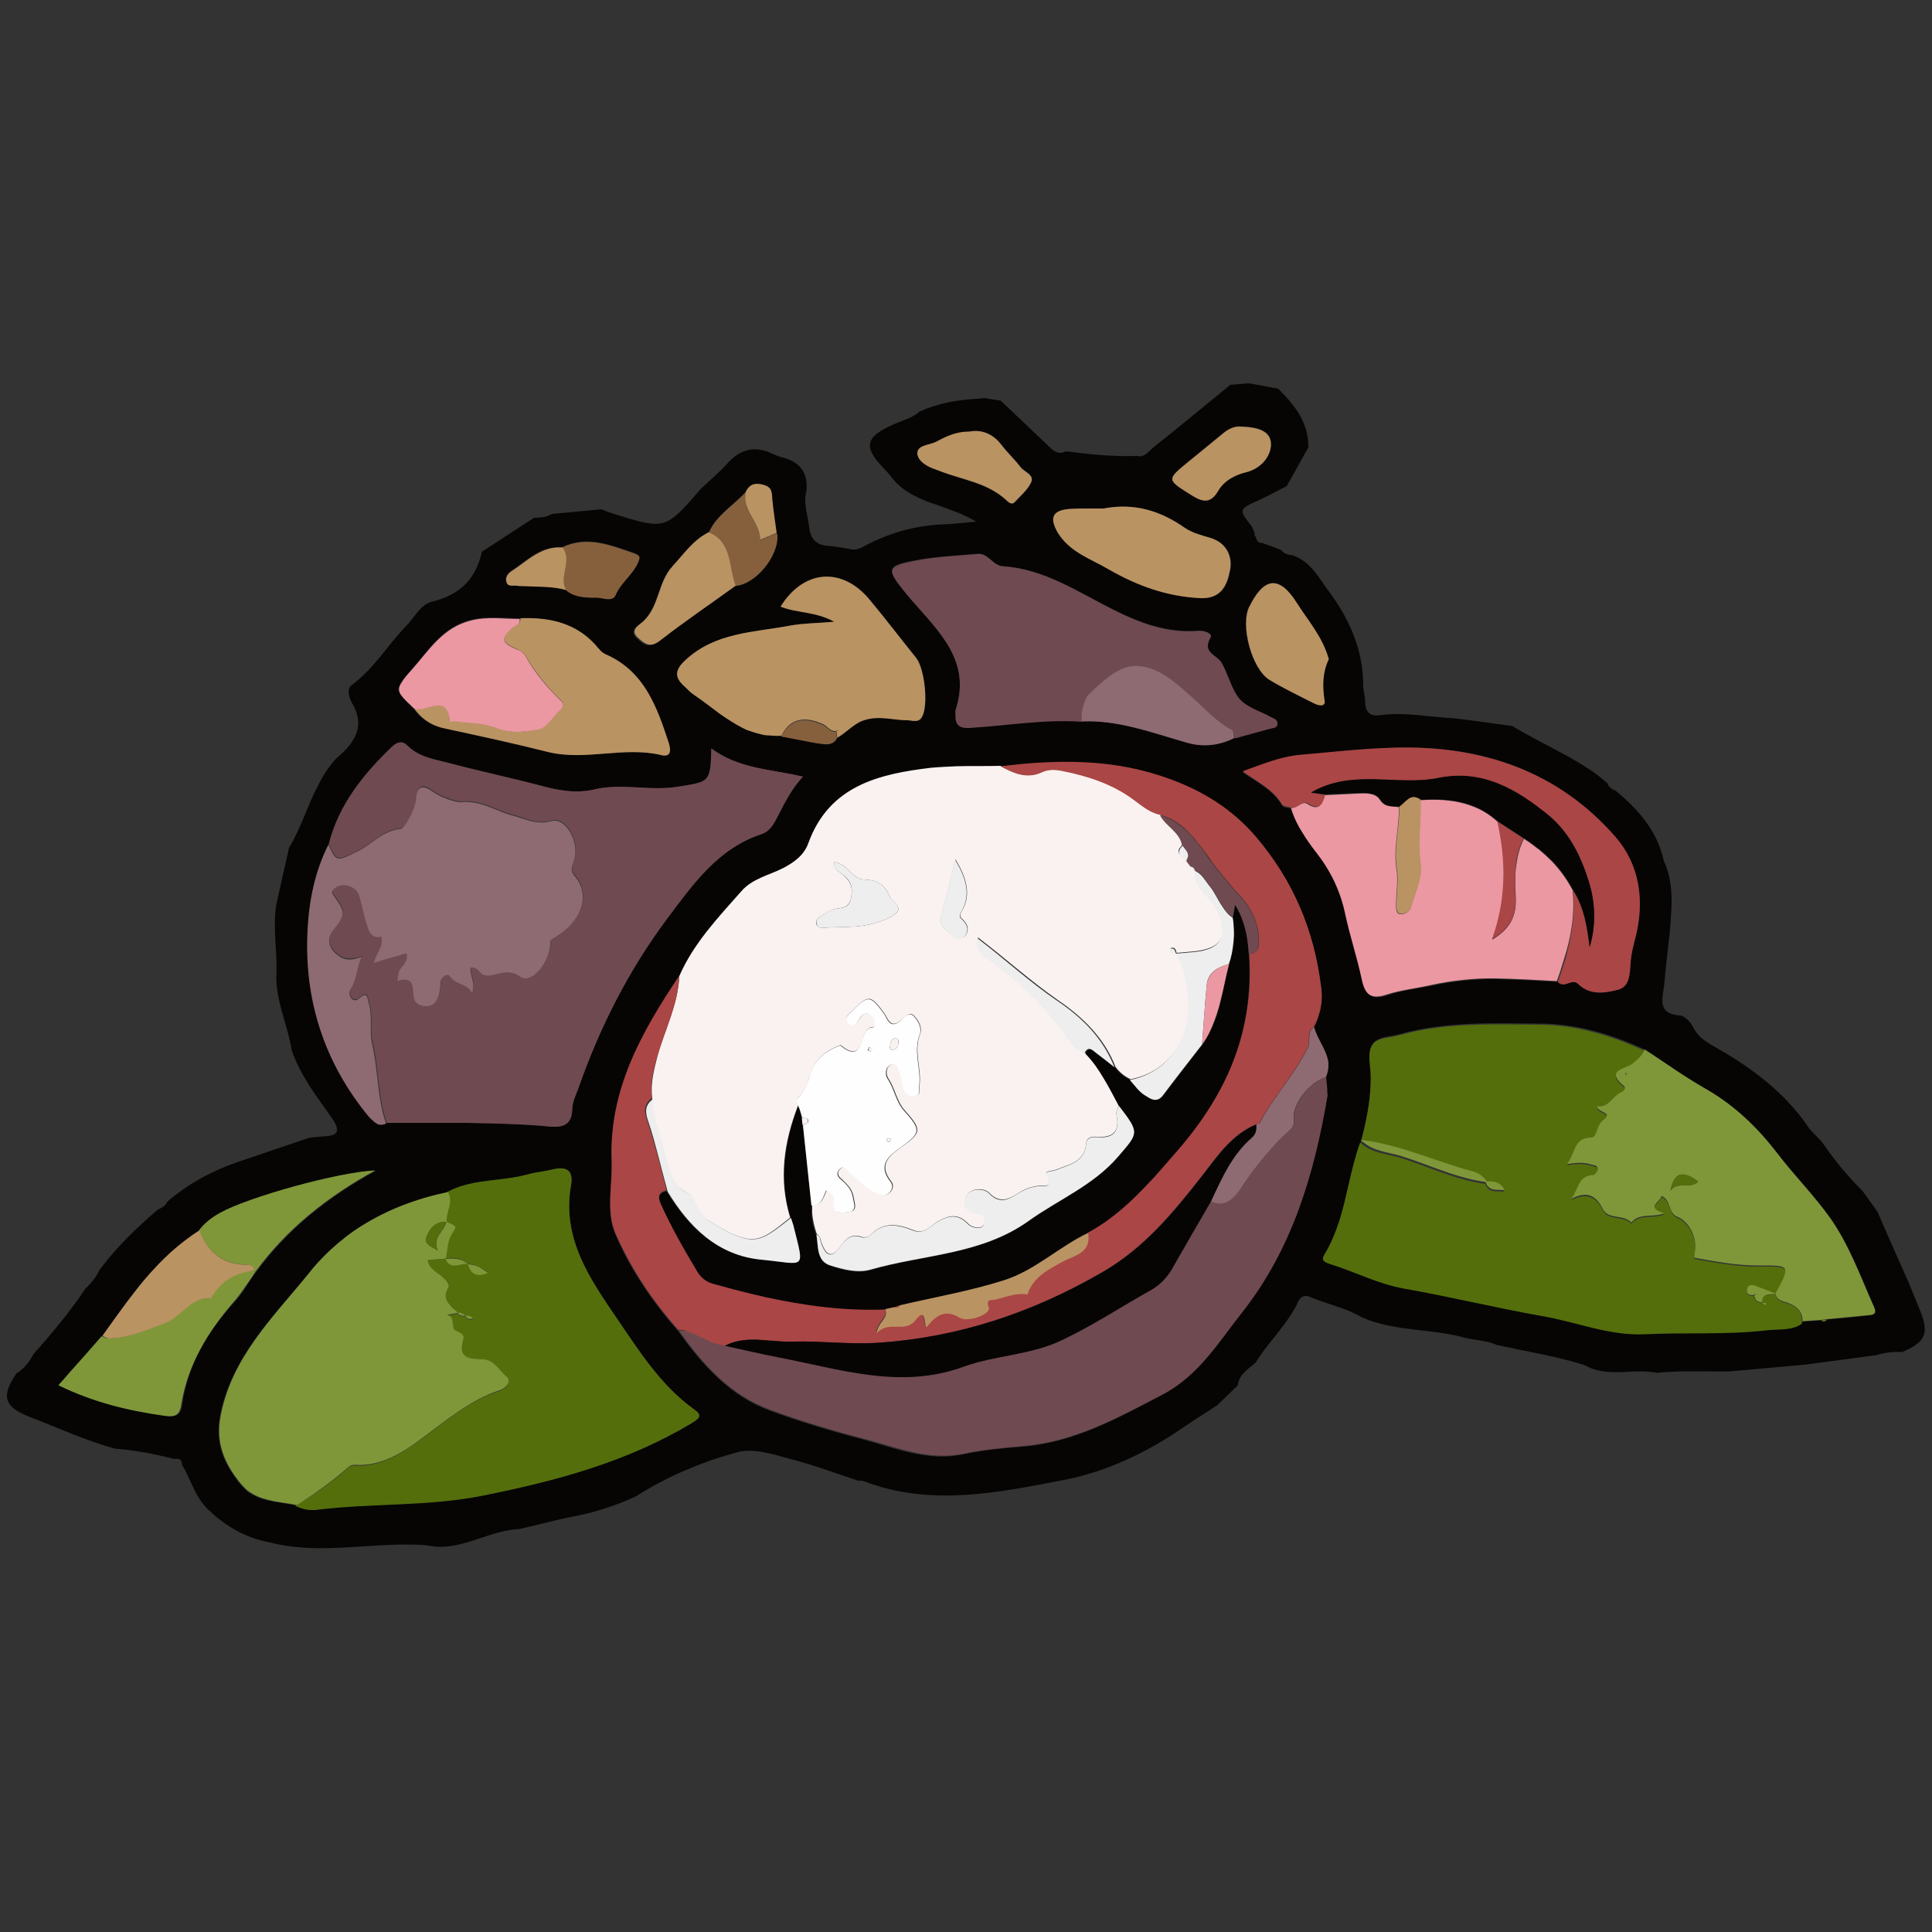 <?xml version="1.0" encoding="utf-8"?>
<!-- Generator: Adobe Illustrator 23.0.3, SVG Export Plug-In . SVG Version: 6.00 Build 0)  -->
<svg version="1.1" id="img" xmlns="http://www.w3.org/2000/svg" xmlns:xlink="http://www.w3.org/1999/xlink" x="0px" y="0px"
	 viewBox="0 0 500 500" style="enable-background:new 0 0 500 500;" xml:space="preserve">
<rect x="0" y="0" width="500" height="500" fill="#333333" stroke="none"/>
<style type="text/css">
	.st0{fill:#060504;}
	.st1{fill:#F9F2F0;}
	.st2{fill:#546E0C;}
	.st3{fill:#704A51;}
	.st4{fill:#AA4645;}
	.st5{fill:#7F9739;}
	.st6{fill:#8E6A72;}
	.st7{fill:#EB98A3;}
	.st8{fill:#BA9362;}
	.st9{fill:#86603D;}
	.st10{fill:#FEFEFE;}
	.st11{fill:#EEEEEE;}
</style>
<g>
	<path class="st0" d="M252.7,103.2c-2.9,0.2-5.7,0.5-8.5,1.2c-2.1,0.5-4.2,1.2-6.2,2.1c-1.9,1.7-4.4,2.3-6.7,3.3
		c-7.5,3.3-8,5.9-2.4,11.6c0.4,0.4,0.7,0.8,1.1,1.2c0.3,0.4,0.7,0.8,1,1.3l0,0l0,0c0.4,0.4,0.7,0.8,1.1,1.2c1.8,1.7,3.8,2.9,6,3.9
		c0.4,0.2,0.9,0.4,1.4,0.6c0.9,0.4,1.9,0.7,2.8,1c3.4,1.2,6.9,2.4,10.4,4.4c-3.6,0.3-5.9,0.6-8.2,0.7c-7.1,0.2-13.7,2-20,5.2
		c-1.4,0.7-2.7,1.7-4.5,1.2c-1.8-0.3-3.7-0.7-5.5-0.8c-3.2-0.2-4.7-1.7-5.1-4.9c-0.3-3.1-1.6-6.1-0.7-9.3c0.5-4.9-1.8-7.7-6.5-8.8
		c-1.2-0.3-2.3-0.9-3.5-1.4c-4.2-1.5-7.6-0.2-10.5,3.1c-2.1,2.3-4.5,4.3-6.8,6.5c-9.2,10.6-9.2,10.6-22.2,6.6
		c-0.6-0.2-1.2-0.4-1.8-0.6c-0.6-0.2-1.2-0.5-1.7-0.7c-4.3,0.4-8.5,0.8-12.8,1.2c-0.6,0.3-1.1,0.5-1.7,0.7c-1,0.2-2,0.3-3,0.3
		c-4.5,2.9-9,5.9-13.5,8.8c-1.5,7-5.7,11.2-12.9,12.9c-2.9,0.7-4.4,3.9-6.5,6.1c-4.9,5-8.5,11.3-14.3,15.5c-1.4,1-0.6,3.5,0.2,4.8
		c2.2,3.9,1.8,7,0,9.7c-1,1.6-2.5,3.1-4.2,4.5c-1.9,2.1-3.4,4.4-4.6,6.8c-2.8,5.3-4.5,11.2-7.6,16.3c-1.1,4.9-2.2,9.8-3.3,14.7
		c-1,6.3,0.4,12.7,0,19c0.1,6.5,3,12.4,4,18.7c2.2,6.5,6.4,11.9,10.3,17.4c2.5,3.6,1.7,4.8-2.3,4.9c-1.1,0.1-2.2,0.2-3.3,0.3
		c-6.2,2.1-12.4,4.2-18.6,6.3c-6.7,2.3-12.8,5.6-18.2,10.2c-0.6,1.1-1.4,1.7-2.5,2.1c-5.5,4.7-10.7,9.7-15.1,15.6
		c-0.9,1.9-2.2,3.5-3.7,4.9c-4,6-8.6,11.5-13.4,16.9c-1.1,2-2.4,3.8-4.4,5c-4.1,5.9-3.3,8.7,3.4,11.3c7.3,2.8,14.4,6.1,22,8.2
		c5.2,0.4,10.4,1.4,15.5,2.7c1.3-0.3,1.9,0.3,1.9,1.5c2.3,3.7,3.2,8,6.5,11.3c4.7,4.6,9.9,7.6,16.3,8.8c13.4,3.4,26.9-0.3,40.3,0.7
		c0.9,0.1,1.8,0.3,2.7,0.4c7.6,0.4,14.1-4.3,21.6-4.6c4.8-1.1,9.5-2.4,14.3-3.3c5.5-1.1,10.7-2.8,15.7-5.1c4.1-2.6,8.4-4.9,12.9-6.8
		c1.9-0.8,3.9-1.6,5.8-2.3c1.4-0.5,2.9-1,4.3-1.4c1.1-0.3,2.3-0.7,3.5-1c4.1-1.1,9.2,0.6,13.6,1.8c5.9,1.5,11.7,3.7,17.5,5.6
		c0.5,0,1,0,1.4,0.1c17.3,6.7,34.8,3,51.9-0.3c10.9-2.1,21.5-7.1,31-13.7c2.8-1.9,5.7-3.7,8.6-5.6c1-1,2.1-2,3.1-3
		c0.7-0.7,1.4-1.4,2.2-2.1c0.2-1.4,0.8-2.5,1.7-3.4c0.2-0.2,0.4-0.4,0.7-0.7c0.7-0.6,1.5-1.2,2.2-1.8c2.1-3.4,4.8-6.4,7.2-9.6
		c1.4-1.9,2.8-3.9,3.8-6.1c0.6-1.3,1.6-2,3-1.4c4.4,1.9,9.3,2.8,13.5,5.3c8.4,3.7,17.7,2.9,26.3,5.2c2.9,0.8,5.9,0.7,8.7,2
		c1,0.2,2,0.4,3,0.6c0.6,0.1,1.2,0.2,1.8,0.4l0,0c1.5,0.3,3,0.6,4.5,0.9c4.5,0.9,9,1.9,13.4,3.3c2.2,1.3,4.6,1.7,7,1.8
		c0.8,0,1.6,0,2.4,0c2.4-0.1,4.8-0.3,7.1-0.1c0.8,0.1,1.6,0.1,2.3,0.3c0.8-0.1,1.6-0.2,2.4-0.2c1.6-0.1,3.2-0.2,4.7-0.2
		c1.6,0,3.2,0,4.8,0c2.4,0,4.8,0.1,7.1,0c6.3-0.6,12.6-1.1,19-1.7l0,0c6.3-0.8,12.6-1.7,18.8-2.5c2.1-0.7,4.3-0.9,6.6-0.8
		c6.1-2.6,7-4.8,4.6-10.8c-1-2.4-2-4.9-3-7.3l0,0l0,0c-2.7-6.1-5.4-12.1-8-18.2c-1.3-1.8-2.6-3.6-3.9-5.4
		c-3.9-3.9-7.4-8.1-10.5-12.7c-1.2-1.3-2.5-2.4-3.5-3.8c-6-8.8-14.3-15.1-23.4-20.3c-2.6-1.5-5.1-2.8-6.5-5.7
		c-0.6-1.2-2.1-2.8-3.3-2.9c-6.1-0.4-4.5-4.5-4.1-8c0.4-4.4,0.9-8.8,1.4-13.2c0.5-6.4,1.3-12.7-1.5-18.8
		c-1.7-7.8-6.6-13.3-12.5-18.2c-0.5-0.1-0.9-0.4-1.3-0.7c-0.4-0.3-0.6-0.7-0.8-1.2c-0.9-0.8-1.9-1.6-2.8-2.3c-2.9-2.1-6-3.9-9.2-5.6
		c-4.2-2.3-8.5-4.4-12.6-6.9c-5-0.7-10-1.4-15-2c-6.5-0.3-12.8-1.7-19.4-0.8c-2.4,0.3-3.7-0.8-3.7-3.5c0-1.4-0.5-2.8-0.5-4.2
		c0-8.9-3.3-16.6-8.4-23.7c-2.9-3.7-4.9-8.3-9.9-10c-1.2-0.1-2.2-0.4-3-1.4c-1.6-0.6-3.2-1.2-4.9-1.8c-0.1,0-0.3,0-0.4,0
		c-0.8-0.1-1-0.8-1.2-1.6c-0.2-0.1-0.4-0.3-0.3-0.5c0-0.1,0-0.2,0.1-0.2c-0.3-0.6-0.5-1.3-0.8-1.9c-3.5-4.5-3.5-4.5,1.9-6.9
		c2.4-1.1,4.7-2.4,7.1-3.6c1.9-3.3,3.7-6.7,5.6-10c0.1-6.5-3.6-11-7.8-15.2c-2.6-0.5-5.1-1-7.7-1.4c-1.6,0.1-3.1,0.3-4.7,0.4l0,0
		c-3.3,2.7-6.6,5.4-9.9,8.1c-3.3,2.7-6.6,5.4-9.9,8c-1.3,1-2.3,2.8-4.4,2.3c-6.1,0.2-12.2-0.4-18.3-1.2c-2.2,1.1-3.5-0.3-4.9-1.7
		c-4-3.8-8-7.6-12-11.4c-1.4-0.2-2.9-0.5-4.3-0.7C254.2,103.1,253.4,103.2,252.7,103.2z M236.4,145.1c5.4-1.1,11-1.3,16.5-1.8
		c2.8-0.3,3.9,3.1,6.6,3.2c10.8,0.7,19.5,6.7,28.7,11.3c6.8,3.4,13.9,6,21.8,5.4c1.6-0.1,3.8,0.6,3.2,1.7c-2.3,4,1.7,4.5,2.9,6.6
		c1.6,2.7,2.3,6,4,8.5c2,3,5.7,3.8,8.7,5.5c0.8,0.4,1.9,0.7,1.7,1.9c-0.2,0.9-1.2,0.9-1.9,1.1c-3,0.8-6.1,1.7-9.1,2.5
		c-2,1-4,1.6-6.1,1.8c-2.1,0.2-4.2,0-6.5-0.7c-8.8-2.5-17.4-5.8-26.8-5.4c-9.8-0.7-19.5,1-29.3,1.6c-2.4,0.2-3.6-0.7-3.5-3.2
		c0-0.5-0.1-1,0-1.4c4.2-12.7-4.3-20.3-11.4-28.5c-0.7-0.8-1.4-1.7-2.1-2.5C229.4,147.3,229.5,146.4,236.4,145.1z M225.3,155.4
		c4,4.9,7.9,10,11.9,14.9c2.2,2.8,3.1,12.3,1.5,15.2c-0.9,1.7-2.5,0.9-3.8,0.9c-3.7,0-7.4-1.3-11.2,0c-0.7,0.2-1.4,0.6-1.9,0.9
		c-1.8,1.1-3.2,2.6-5,3.6c-0.8,1.6-2.1,1.7-3.5,1.5c-0.2,0-0.4,0-0.6-0.1c-0.9-0.1-1.7-0.3-2.6-0.4c-2.6-0.5-5.2-1-7.8-1.5l0,0
		c-1.2,0.1-2.3,0-3.4-0.1c-0.1,0-0.1,0-0.2,0c-0.5-0.1-0.9-0.1-1.4-0.2c-1-0.2-1.9-0.5-2.8-0.8c-0.1,0-0.1,0-0.2-0.1
		c0,0-0.1,0-0.1,0c-0.6-0.2-1.3-0.5-1.9-0.8c-2.2-1-4.2-2.4-6.1-3.8c-2.1-1.5-4.2-3.2-6.4-4.7c-0.7-0.5-1.5-1.3-2.3-2
		c-2.4-2.1-3.2-4-0.2-6.9c7.8-7.4,17.8-7.3,27.3-9.1c3.4-0.7,6.9-0.6,11.4-1c-4.9-2.7-9.7-2.3-13.8-4
		C208,147.3,218.1,146.6,225.3,155.4z M173.9,146.7c2.9-3.3,5.4-6.9,9.5-8.9c1-2.3,2.6-4,4.3-5.6c1.8-1.6,3.6-3.1,5.2-4.8
		c0.4-0.8,0.8-1.3,1.3-1.6c0.8-0.5,1.9-0.5,3.3-0.1c2.4,0.7,2,2.3,2.2,4c0.3,2.8,0.7,5.6,1.1,8.4c0.1,0.1,0.2,0.3,0.2,0.4
		c0.5,5.5-5.6,12.8-10.8,13.2c-6.6,4.7-13.3,9.3-19.7,14.3c-2.6,2-4.1,0.7-5.7-0.8c-2.2-2.1,0.4-3.3,1.3-4.1
		C170.6,157,170.2,150.8,173.9,146.7z M132.2,147.8c4.1-2.7,7.7-6.6,13.3-6.2c6.5-3.1,12.5-0.6,18.6,1.5c0.7,0.3,1.7,0.6,1.4,1.6
		c-1.1,3.6-4.6,5.7-6.1,9.2c-0.7,1.8-3.1,0.8-4.7,0.7c-1.1,0-2.1,0-3.2-0.1c-1.8-0.1-3.5-0.5-5-1.9c-3.6-1-7.3-0.7-11-1
		c-0.5,0-1.1-0.1-1.6-0.1c-1-0.1-2.4,0.4-2.9-0.9C130.6,149.5,131.3,148.4,132.2,147.8z M104.1,176.2c0.6-0.8,1.5-1.8,2.6-3.2
		c4.4-4.9,7.9-10.8,15.2-12.6c4.3-1,8.4-0.4,12.6-0.4c7.9-0.3,15,1.4,20.2,7.8c0.5,0.6,1.1,1.2,1.8,1.5c10,4.4,13.3,13.6,16.4,23
		c0.8,2.4,0.3,3.7-2,3.1c-9.7-2.3-19.6,1.6-29.3-0.8c-8.7-2.2-17.5-4.1-26.3-6c-0.4-0.1-0.9-0.2-1.3-0.3c-2.9-0.9-5.3-2.5-7.1-5.1
		c-2.5-2.3-3.7-3.6-3.8-4.9C103.3,177.7,103.5,177.1,104.1,176.2z M79.7,240.3c0.4-7.5,1.9-15,5.4-21.9c2.6-10.2,8.9-18,16.3-25.1
		c1.4-1.3,2.7-1.7,4.1-0.3c3,3,7,3.5,10.8,4.5c7.9,2.1,15.9,3.8,23.9,5.9c4.5,1.2,9,2,13.6,0.9c7.1-1.7,14.4,0.5,21.6-0.7
		c8.2-1.3,8.4-1,8.7-9.9c7.1,5.3,15.4,5.4,23.7,7.3c-3.1,3.3-4.8,7-6.7,10.6c-0.9,1.7-1.8,3.6-4.1,4.3c-11.2,3.7-17.7,13-24.3,21.8
		c-10,13.3-17.5,28.1-23,43.9c-0.6,1.8-1.5,3.6-1.6,5.4c-0.1,4.7-3.1,4.8-6.4,4.5c-1.7-0.1-3.5-0.3-5.2-0.4
		c-3.5-0.2-6.9-0.3-10.4-0.4c-1.7,0-3.5-0.1-5.2-0.1c-3.3,0-6.7,0-10,0c-0.3,0-0.6,0-0.8,0c-3.3,0-6.6,0-10,0
		c-0.2,0.1-0.5,0.2-0.7,0.2c-0.2,0-0.4,0.1-0.6,0.1c-0.4,0-0.8-0.1-1.1-0.3c-0.7-0.3-1.2-1-1.9-1.7
		C83.9,274.9,78.7,258.5,79.7,240.3z M47.2,363.4c-0.4,2.9-1.6,3.4-4.4,3c-9.2-1.4-18.2-3.4-27.4-7.9c1-1.1,1.9-2.2,2.9-3.3
		c2.8-3.2,5.5-6.3,8.3-9.4c1.3-1.8,2.5-3.5,3.8-5.3c0.8-1.2,1.7-2.3,2.5-3.4c1.6-2.1,3.2-4.2,4.9-6.2c0.6-0.6,1.1-1.3,1.7-1.9
		c2-2.2,4.2-4.4,6.5-6.3c1.8-1.5,3.7-2.9,5.7-4.2c1.4-2,3.3-3.4,5.4-4.5c7.2-4,30.7-10.6,40.2-11c-6.1,3.3-11.8,7.1-17,11.4
		c-5.2,4.3-9.9,9.2-14,14.8l0,0c-1,1.3-1.9,2.7-2.8,4.1c-0.9,1.4-1.9,2.7-3,3.9C53.7,344.8,48.6,353.2,47.2,363.4z M179.2,368.2
		c-16.8,10.1-35.2,15-54.2,18.8c-14.1,2.8-28.4,1.9-42.5,3.6c-0.5,0.1-1,0.1-1.5,0.1c-1.5,0-3-0.4-4.4-1.1c-3.9-0.8-8-0.9-11.5-2.9
		c-0.6-0.3-1.1-0.7-1.6-1.2c-0.5-0.5-1-1-1.5-1.6c-4-5.1-6.4-10.3-5.1-17.3c2.9-15.4,13.7-25.6,22.8-36.9c1.7-2.2,3.6-4.1,5.5-6
		c1.3-1.2,2.7-2.4,4-3.4c1.4-1.1,2.8-2.1,4.3-3c6.6-4.2,14.1-7,22.2-8.7l0,0c5.7-3.1,12.2-2.9,18.4-4c0.9-0.2,1.8-0.4,2.6-0.6
		c2-0.5,4-0.6,6-1.2c3.5-0.9,5.8-0.2,5.1,3.9c-2.5,13.8,4.9,24.4,12,34.8c5.8,8.4,11.3,17.2,19.8,23.3
		C181.7,366.2,181.3,366.9,179.2,368.2z M321.3,339.8c-6.1,7.7-11.2,16.3-20.5,21.2c-11.5,6-22.8,12.3-36.1,13.4
		c-5.2,0.4-10.4,0.9-15.5,2c-9.1,1.9-17.5-1.6-25.9-3.9c-8.1-2.1-16.1-4.5-24-7.4c-10.4-3.8-17.5-11.8-23.8-20.6
		c-6.6-7.5-12.2-15.7-16.2-24.9c-2.6-5.9-0.8-12.5-1-18.7c-0.7-18.3,7.8-33.4,17.5-48c3.7-8.6,10.1-15.2,16.1-22
		c2.8-3.1,7.1-4,10.7-5.9c2.9-1.5,5.5-3.3,6.6-6.5c5.4-14.9,18.2-17.9,31.7-19.5c2.2-0.3,4.5-0.4,6.7-0.4c3.7-0.1,7.5,0,11.3-0.1
		c1.9-0.2,3.8-0.4,5.6-0.6c5.6-0.5,11.3-0.7,16.8-0.4c7.4,0.4,14.8,1.8,22,4.5c8.3,3.1,15.7,7.7,21.7,14.7
		c9.6,11.3,15.1,24.2,16.9,38.9c0.2,1.4,0.2,2.7,0.1,4.1c-0.1,0.6-0.2,1.1-0.3,1.7c-0.1,0.5-0.2,0.9-0.4,1.4
		c-0.3,1.1-0.8,2.1-1.3,3.2c0.6,2.7,2.6,5.1,3.4,7.8c0.2,0.5,0.3,1.1,0.3,1.6c0.1,0.6,0,1.1-0.1,1.7c-0.1,0.6-0.3,1.2-0.6,1.9l0,0
		l0,0c0.1,1.2,0.3,2.4,0.3,3.6c0,0.4,0,0.8-0.1,1.2C340,303.8,334.3,323.3,321.3,339.8z M433.7,277c2.7,1.8,5.4,3.5,8.2,5.1
		c7.3,4.2,13.1,9.8,18.1,16.4c4.4,5.7,9.6,10.9,13.8,16.9c4.9,7,7.9,15.2,11.3,23c0.9,2-0.7,2-1.9,2.1c-3.5,0.4-6.9,0.7-10.4,1
		c-0.3,0.5-0.7,0.6-1.1,0.5c-0.1-0.1-0.3-0.1-0.4-0.3c-1.6,0.1-3.2,0.2-4.7,0.4c-2.8,1.9-6.1,1.3-9.2,1.7c-10.4,1.2-20.8,0.5-31.2,1
		c-9.4,0.5-17.9-3.2-26.8-4.7c-12-2.1-23.8-5-35.7-7.1c-6.8-1.2-12.8-4.3-19.3-6.4c-1.2-0.4-2.3-0.9-1.4-2.3
		c1.7-2.8,2.9-5.8,3.9-8.8c2.1-6.7,3-13.8,5.4-20.3l0,0c0,0,0,0,0,0l0,0l0,0l0,0c1.3-4.9,2.3-10.1,2.5-15.1c0-1.7,0-3.3-0.2-4.9
		c-0.9-7.5,3.5-6.4,7.7-7.6c11.9-3.3,24.1-2.8,36.2-2.7c4.7,0,9.4,0.7,14,1.9c4.6,1.2,9,2.9,13.4,4.9
		C428.3,273.4,431,275.2,433.7,277z M360.9,193.5c22.3-0.7,42.1,5.9,57.1,23.1c6.2,7.1,7.6,16.5,5.2,25.9c-0.6,2.3-1.1,4.6-1.3,6.9
		c-0.2,2.7-0.3,5.9-3.1,6.7c-3.5,0.9-7.4,1.6-10.5-1.5c-1.6-1.5-3.6,1.4-5.2-0.5c-5.3-0.3-10.8-0.6-15.9-0.7
		c-5.1-0.1-11.1,0.5-16.6,1.7c-3.9,0.8-7.9,1.2-11.6,2.5c-4.2,1.4-5.6-0.2-6.4-4c-1.2-5.7-3.1-11.3-4.3-17
		c-1.2-6.1-3.9-11.3-7.7-16.1c-0.7-0.8-1.3-1.7-1.9-2.6c-0.5-0.7-0.9-1.3-1.3-2c-1.3-2.1-2.4-4.3-3.1-6.6c-0.7-0.2-1.6-0.2-2.1-0.5
		c-0.2-0.1-0.3-0.2-0.4-0.3c-2.2-3.9-6.1-5.8-10.2-8.6c5.5-2,10.1-3.9,15.2-4.3C344.8,194.6,352.9,193.7,360.9,193.5z M323.8,156
		c3.6-6.8,7.4-6.9,11.7-0.1c2.9,4.6,6.7,8.8,8.3,14.6c-1.6,3.3-1.7,6.9-1.1,10.7c0.3,1.8-1.6,1.3-2.8,0.7c-3.8-2-7.8-3.8-11.4-6
		c-4.7-2.8-7.7-14.4-5.2-19.1C323.5,156.6,323.7,156.3,323.8,156z M307.7,119.3c2.9-2.4,5.8-4.8,8.8-7.2c1.2-1,2.5-1.7,4-1.8
		c3.6,0.1,8,0.5,8.4,4.1c0.3,3.1-2.1,6.7-6.3,7.7c-2.9,0.7-5.8,2.1-7.3,4.8c-1.9,3.4-4,3-6.9,1.2
		C301.9,124.1,301.8,124.2,307.7,119.3z M277.1,131.7c1.4-0.1,2.8-0.1,4.3-0.1c1.4,0,2.8,0,4.3,0c7.7-1.5,14.6,0.5,21,5
		c1.9,1.3,4.3,2,6.6,2.6c4.3,1.3,5.8,4.9,5.1,8.4c-0.7,3.5-2,7.4-7.6,7.2c-8.6-0.4-16.3-3.2-23.7-7.4c-4.7-2.7-10.2-4.4-13.2-9.6
		C271.7,133.8,272.5,132,277.1,131.7z M259.3,115.2c1.6,2,3.4,3.7,4.9,5.7c1,1.3,3.6,1.9,2.7,4c-0.9,1.9-2.7,3.4-4.2,5.1
		c-0.7,0.7-1.4,0.3-2-0.3c-4.8-4.6-11.3-5.4-17.1-7.6c-0.4-0.2-0.9-0.3-1.3-0.5c-2.2-0.7-4.7-2.1-4.8-4.1c-0.2-2.3,3-2.2,4.7-3
		c2.5-1.3,5.1-2.7,8.7-2.7C253.8,111.1,256.9,112.1,259.3,115.2z"/>
	<path class="st1" d="M168.8,284.3c0,4.2,1.3,8,2.5,11.9c0.3,0.8,0.5,1.6,0.7,2.5c0.2,0.7,0.4,1.4,0.5,2c0.7,3,1.7,6,4.8,7.7
		c2.9,1.6,2.8,5.5,5.9,7.4c11.8,7.4,13.3,5.7,21.3-0.7c-3.1-10-1.6-19.7,2.1-29.2c0,0,0,0,0,0c-0.1-0.5-0.3-1-0.4-1.6c0,0,0,0,0,0
		c0,0,0,0,0,0c0,0,0,0,0,0c1.3-0.9,2-2.2,2.6-3.6c0.4-0.9,0.6-1.8,1-2.7c0.2-0.5,0.3-1,0.5-1.4c1.3-3,3.6-4.6,6.4-5.8
		c0.3-0.1,0.7-0.4,0.9-0.3c6.6,5.4,4.5-4.7,8.3-4.7c0.8,0,0.8-1.9-0.1-2.8c-1.1-1-2.2-1.1-3.1,0.3c-0.8,1.2-1.8,2.8-3.2,1.3
		c-1.3-1.4,0.5-2.4,1.5-3.4c3.8-3.8,4.4-3.7,7.9,1.1c0.8,1.1,1.5,4.1,4.2,1.8c1-0.8,2.2-2.5,3.5-1.2c1.1,1.2,2.2,3,1.5,4.8
		c-1.7,4.4,0.4,8.7-0.1,13.1c-0.1,1.1,0.4,2.3-0.9,2.7c-1.3,0.4-2.6-0.2-3.1-1.5c-0.5-1.3-0.4-2.9-1-4.1c-0.4-1-0.3-3.1-2.1-2.5
		c-1.7,0.6-1.7,2.6-1,3.7c1.8,2.6,2.1,5.9,4.3,8.3c4.4,4.9,4.3,5.8-0.7,9.3c-3.2,2.3-6.4,4.6-2.8,9.1c0.6,0.8,0.5,1.8-0.2,2.6
		c-0.8,1-1.9,1-3,0.5c-3.1-1.1-5.2-3.6-7.5-5.6c-0.8-0.7-1.3-2.1-2.6-0.7c-1.1,1.2-0.2,2,0.7,2.8c1.3,1.2,2.5,2.5,2.8,4.3
		c0.2,1.4,1.2,3.7-1,3.9c-1.4,0.2-4.6,0.9-3.9-2.9c0.2-1.1-0.5-2.1-2-2.7c-0.8,1.6-1.2,4-3.8,3.9c0,0.6,0,1.3,0,1.9
		c0.1,1.9,0.6,3.8,1.2,5.6c0.6,0.3,0.8,0.9,1,1.4c0.1,0.3,0.1,0.7,0.3,1c1.1,3.1,2.6,3.9,4.8,0.8c1.3-1.8,2.7-3.5,5.5-2.5
		c0.6,0.2,1.8,0.1,2.2-0.4c3.4-3.7,7.4-2.9,11.3-1.3c2.7,1.1,4.4-1.2,5.9-2.1c3.2-1.9,5.6-2.4,8.3,0.5c0.4,0.4,1.1,0.7,1.7,0.8
		c0.9,0.2,2,0.1,2.4-1c0.3-1.1,0.2-2.4-1.3-2.5c-3.2-0.2-4.6-2.3-3.3-4.7c1.1-2,4.5-2.1,5.9-0.6c2.9,2.9,5.3,1.3,7.6-0.1
		c1.5-1,3-1.5,4.8-1.8c1.4-0.2,4.5,0.8,2.4-2.9c-0.7-1.1,1.5-0.9,2.4-1.3c3.4-1.4,7.4-1.9,7.8-6.8c0.1-1.7,1.7-1.8,2.9-1.7
		c4.6,0.3,5.8-1.9,4.9-6c-0.1-0.6,0.5-1.4,0.7-2.1c-1.3-2.4-2.5-4.8-3.9-7.1c-0.7-1.2-1.4-2.3-2.2-3.4s-1.7-2.1-2.6-3.1c0,0,0,0,0,0
		c-1.3-0.4-2.3-1.3-3.2-2.3c-0.8-1-1.5-2.1-2.2-3.1c-5.6-7.3-11.9-13.7-19.6-18.9c-1.8-1.2-3.2-2.9-2.8-5.6
		c7.2,5.5,13.6,11.3,20.8,16.3c6.3,4.3,11.9,9.7,14.8,17.2c0.8,1.1,1.7,1.9,2.8,2.6c0.4,0.2,0.7,0.4,1.1,0.6c3-0.6,5.8-1.8,8-3.6
		c5-3.9,7.7-10.4,7-17.7c-0.4-4.2-0.8-7.9-3.2-11.3c-0.7-0.1-1.5,0-1.5-1.1c0-0.1,0.2-0.3,0.3-0.3c1-0.2,1.1,0.6,1.3,1.3l0,0l0,0
		c0.8-0.1,1.6-0.1,2.3-0.2c0.8-0.1,1.6-0.1,2.3-0.2c7.4-0.8,9.1-4.3,5.8-11.1c-0.6-1.3-1.6-2.4-2.6-3.4c-1.6-1.8-3.2-3.6-2.9-6.5
		l-0.1-0.1c-0.3-0.2-0.5-0.5-0.8-0.7c-0.1-0.1-0.2-0.2-0.3-0.3c-0.4-0.5-0.8-1.1-1.2-1.6l0,0c-0.9-0.5-1.7-1-1.9-1.6
		c0-0.1-0.1-0.3-0.1-0.4c0-0.1,0-0.2,0-0.3c0-0.2,0.1-0.4,0.2-0.6c0.2-0.3,0.5-0.6,0.8-1c-0.6-3.5-4.2-4.9-5.7-7.8
		c-2-0.5-3.7-1.6-5.3-2.7c-0.5-0.4-1.1-0.8-1.6-1.2c-5.4-4.1-11.7-6.1-18.2-7.4c-1.8-0.4-3.7-0.6-5.6,0.3c-3.9,1.8-7.3,0.3-10.7-1.6
		l0,0c-3.7,0.1-7.5,0-11.3,0.1c-2.2,0.1-4.5,0.2-6.7,0.4c-13.4,1.6-26.3,4.6-31.7,19.5c-1.1,3.1-3.7,5-6.6,6.5
		c-3.6,1.8-7.9,2.7-10.7,5.9c-6,6.8-12.4,13.5-16.1,22c-0.3,7.4-3.8,13.9-5.7,20.9C169.2,277.1,168.3,280.6,168.8,284.3z
		 M243.6,237.1c1.3-4.9,2.5-9.8,3.7-14.7c2.7,4.6,4.3,9.1,1.5,13.6c-0.3,0.6-0.5,1.2,0.1,1.7c1.5,1.3,2.1,2.9,0.9,4.5
		c-0.7,0.9-2.2,0.9-3,0.1C245.2,240.9,242.9,239.9,243.6,237.1z M212.6,237c1.1-0.6,2.2-1.4,3.3-1.7c1.8-0.5,3.8,0,4.4-3.1
		c0.5-2.9-0.4-4.4-2.4-6c-0.9-0.7-2.1-1.3-2-3.1c3.4,0.4,4.7,4.4,7.6,4.5c3.3,0.1,5.4,1.2,6.6,4.1c0.9,2.3,5.5,3.5-1.1,6.3
		c-5.6,2.4-10.5,1.7-15.7,2.1c-0.8,0.1-1.6,0-2-0.9C210.9,238.1,211.8,237.5,212.6,237z"/>
	<path class="st2" d="M462.5,337.3c-1.3-0.4-2.8-0.6-3-2.4c-1.4,0.4-3.6-0.4-3.6,2.2c0,0,0,0,0,0c0,0,0,0,0,0
		c0.4,0.1,0.8,0.1,1.2,0.2c-0.6,0.9-0.9,0.1-1.2-0.2c0,0,0,0,0,0c0,0,0,0,0,0c-0.6,0-1.1-0.1-1.4-0.4c-0.4-0.3-0.6-0.7-0.6-1.3l0,0
		c-1,0-1.9-0.2-1.8-1.4c0.1-1.2,1.1-1.4,2-1.1c1.8,0.6,3.7,1.4,5.5,2.1l0,0c1.2-2.3,2.1-3.8,2.4-4.9c0.7-2.4-1.2-2.4-7.1-2.3
		c-5.5,0-11-1-16.4-2c0-0.5,0-1,0.1-1.4c0.7-3.6-1.3-7.8-4.5-9.2c-2.4-1-1.5-4.3-4.1-5.4c-0.3,1.5-4.3,2.9,0.7,4.5
		c-3.2,1.2-6.4-0.2-8.5,2.4c-2-2.2-6-0.7-7.4-3.5c-1.9-3.8-4.4-4.5-8.2-2.6c1.9-2.3,1.7-6.2,5.8-6.2c0.4,0,1-0.8,1.1-1.4
		c0.2-1.1-0.8-1-1.6-1.3c-1.8-0.6-3.7-0.6-6.4-0.1c2.3-2.8,1.6-6.8,6.3-6.9c1.7,0,1.3-3.1,3-4.4c3-2.2-1.4-2-1.5-3.7
		c3.1,0.5,4-2.8,6.4-3.7c0.6-0.3,1.1-1.1,0.6-1.5c-5.3-4.3,0.6-4.4,2.3-5.9c1.2-1,2.5-1.9,3.1-3.5c-4.3-2-8.8-3.7-13.4-4.9
		c-4.6-1.2-9.2-1.9-13.9-1.9c-12.1-0.1-24.3-0.6-36.2,2.7c-4.2,1.2-8.6,0-7.7,7.6c0.2,1.6,0.3,3.3,0.2,4.9c-0.1,5-1.2,10.2-2.5,15.1
		l0,0c7,0.8,13.5,3.1,20.1,5.4c1.2,0.4,2.4,0.8,3.6,1.2c1.8,0.6,3.6,1.1,5.4,1.6c1.4,0.4,2.5,1.2,3.4,2.4c1.7,0.1,3.5-0.1,4.6,2.3
		c-2.1-0.2-4,0.4-4.9-2l0,0l0,0c-6.7-0.9-12.8-3.6-19.1-5.8c-0.9-0.3-1.8-0.6-2.7-0.9c-3.6-1.1-7.6-1.2-10.6-4
		c-2.4,6.6-3.3,13.6-5.4,20.3c-1,3-2.2,6-3.9,8.8c-0.9,1.4,0.2,1.9,1.4,2.3c6.5,2,12.5,5.2,19.3,6.4c12,2.1,23.8,5,35.7,7.1
		c8.9,1.5,17.4,5.2,26.8,4.7c10.4-0.5,20.8,0.2,31.2-1c3.1-0.4,6.4,0.2,9.2-1.7C466.5,339.4,464.9,338.1,462.5,337.3z"/>
	<path class="st3" d="M92.5,220.2c3.8-1.8,6.5-5.4,11.3-5.9c0.9-0.1,3.9-4.9,4-7.9c0.2-3.8,2.3-3.2,3.9-2c2.4,1.8,6.4,3.1,7.8,3
		c5.2-0.5,9,2.4,13.4,3.5c3.2,0.8,6,2.6,9.9,1.4c3.8-1.1,7.5,5.8,5.8,10.4c-0.6,1.5-0.9,2.5,0.2,3.8c4.3,4.9,1.8,11.8-5,15.8
		c-0.6,0.4-1.3,0.5-1.3,1.6c0.1,4.8-4.8,10.7-7.7,8.7c-4-2.7-6.5,0.4-9.5-0.5c-1.2-0.4-1.5-2.2-3.4-1.9c-0.3,2.1,1.4,4.1,0.4,6.7
		c-1.1-2.7-4.3-2.2-5.8-4.5c-0.5-0.8-2.5,0-2.4,1.8c0,1.5-0.2,2.8-0.8,4.1c-0.6,1.3-1.6,1.9-3,1.9c-1.4,0-2.7-0.8-3-1.9
		c-0.7-2.3,0.6-6-4.2-4.7c-0.5,0.1,0.1-1.3,0.2-2.1c0.3-1.7,2.6-2.5,2-5c-2.7,0.8-5.3,1.6-8.5,2.5c0.4-1.3,1-2.4,1.5-3.5
		s0.8-2.1,0.5-3.3c-2.7,0.6-3.2-1.4-3.8-3.2c-0.8-2.4-1.2-4.9-1.9-7.3c-0.7-2.6-4.4-3.7-6.4-2c-0.6,0.5-1,0.9-0.3,1.8
		c3.4,4.7,3.1,5-0.2,9.2c-1.8,2.3-0.9,4.8,1.6,6.5c1.6,1.1,3.4,1.1,5.9,0.2c-1.4,3.1-1.2,5.9-2.7,8.1c-0.6,0.9-0.6,1.9,0,2.6
		c0.8,1,1.6,0.4,2.4-0.2c2-1.5,1.7,0.3,2.1,1.4c1.2,3.5,0.1,7.2,1,10.7c1.6,6.8,1.3,13.9,3.6,20.6c3.3,0,6.6,0,10,0
		c0.3,0,0.6,0,0.8,0c3.3,0,6.7,0,10,0c1.7,0,3.5,0.1,5.2,0.1c3.5,0.1,6.9,0.2,10.4,0.4c1.7,0.1,3.5,0.2,5.2,0.4
		c3.3,0.3,6.3,0.2,6.4-4.5c0-1.8,0.9-3.6,1.6-5.4c5.5-15.7,13-30.5,23-43.9c6.6-8.8,13.1-18.1,24.3-21.8c2.3-0.8,3.2-2.6,4.1-4.3
		c1.9-3.6,3.6-7.3,6.7-10.6c-8.3-2-16.6-2-23.7-7.3c-0.2,8.8-0.4,8.6-8.7,9.9c-7.2,1.2-14.4-1-21.6,0.7c-4.6,1.1-9.1,0.3-13.6-0.9
		c-7.9-2.1-16-3.8-23.9-5.9c-3.8-1-7.8-1.5-10.8-4.5c-1.4-1.4-2.7-1-4.1,0.3c-7.4,7.1-13.7,14.9-16.3,25.1
		C87.2,222.9,87.1,222.8,92.5,220.2z"/>
	<path class="st2" d="M179.6,364.7c-8.5-6.1-14.1-14.9-19.8-23.3c-7.1-10.4-14.5-20.9-12-34.8c0.7-4.1-1.6-4.8-5.1-3.9
		c-2,0.5-4,0.6-6,1.2c-0.9,0.2-1.7,0.4-2.6,0.6c-6.2,1.2-12.7,0.9-18.4,4l0,0l0,0c0.9,1.4,0.7,2.8,0.3,4.2c0,0.2-0.1,0.4-0.2,0.6
		c0,0.2-0.1,0.3-0.1,0.5c-0.2,0.8-0.4,1.6-0.3,2.4c2.9,1.3,2.6,1.1,1.2,3.4c-1,1.7-1,4.1-1.4,6.1c0,0,0,0,0,0l0,0c0,0,0,0,0,0
		c2.1-0.3,4.1-0.3,5.8,1.4c0,0,0,0,0.1,0c0,0,0,0,0,0l0,0l0,0c0.5,0,1,0.1,1.4,0.2c0.2,0.1,0.4,0.1,0.7,0.2c0.4,0.2,0.8,0.4,1.3,0.6
		c0.6,0.4,1.2,0.8,1.8,1.2c-1.5,0.7-2.8,0.8-3.7,0.1c-0.6-0.4-1-1.2-1.4-2.3c0,0,0,0,0,0l0,0c0,0,0,0,0,0c-0.7-0.1-1.5,0.1-2.3,0.2
		c-0.3,0.1-0.5,0.1-0.8,0.1c-1.1,0.1-2-0.1-2.7-1.7c0,0,0,0,0,0c0,0,0,0,0,0c-0.8,0.1-1.5,0.1-2.3,0.2c-0.8,0.1-1.5,0.1-2.4,0.2
		c0.3,2.1,2.1,3,3.5,4.1c1.1,0.9,2.4,2.2,1.9,2.9c-0.8,1.3-0.9,2.3-0.6,3.1c0.1,0.3,0.2,0.5,0.4,0.8c0.1,0.1,0.2,0.3,0.3,0.4
		c0.4,0.5,0.8,0.9,1.3,1.4c0.3,0.3,0.7,0.7,1,1c0.2,0,0.4,0,0.6,0c0.4,0,0.7,0.1,1,0.4c0.1,0.1,0.3,0.3,0.4,0.4c0,0,0,0,0,0l0,0
		c0,0,0,0,0,0c0.4,0,0.8,0,1.1,0.1c0.3,0.1,0.6,0.3,0.9,0.7c0.2,0.1,0.3,0.3,0.4,0.4c-0.1,0-0.2,0-0.3,0c-0.1-0.1-0.1-0.2-0.2-0.3
		l0,0c-0.6,0.1-1.2,0-1.6-0.3c-0.1-0.1-0.3-0.3-0.4-0.5c0,0,0,0,0,0c0,0,0,0,0,0l0,0l0,0c-0.6,0-1.1,0-1.6-0.3
		c-0.1-0.1-0.3-0.3-0.4-0.4c-0.9,0.2-1.8,0.3-2.8,0.5c2.3,0.6,0.8,3.3,2.3,4.1c1.1,0.6,2.3,1,1.9,2.2c-1.5,5,1.6,5.1,5.1,5.2
		c2.9,0.1,4.2,2.9,6.1,4.5c1.3,1,0,2.9-1.8,3.5c-7.8,2.5-13.7,7.7-20.2,12.5c-4.4,3.2-10.3,7.2-16.9,6.8c-1.2-0.1-1.6,0.2-2.3,0.8
		c-4.1,3.7-8.7,6.8-13.4,9.6c1.4,0.7,2.9,1.1,4.4,1.1c0.5,0,1,0,1.5-0.1c14.1-1.7,28.4-0.8,42.5-3.6c19-3.8,37.4-8.7,54.2-18.8
		C181.3,366.9,181.7,366.2,179.6,364.7z"/>
	<path class="st4" d="M178.7,345c0.2,0.1,0.5,0.2,0.7,0.3c2.7,1.1,5.2,2.8,8.1,3c2.4-1.2,4.9-1.6,7.4-1.6c0.2,0,0.4,0,0.6,0
		c0.6,0,1.1,0,1.7,0.1c1.9,0.1,3.8,0.4,5.7,0.4c0.7,0,1.5,0,2.2,0c7.4-0.2,14.9,0.8,22.2,0.3c20.8-1.4,39.9-7.8,58-18.3
		c10.8-6.3,18.2-15.3,25.6-24.7c4-5.2,7.7-10.8,14.1-13.5c0.3-0.1,0.8-0.1,0.9-0.3c3.6-6.9,9.1-12.6,12.5-19.6
		c0.8-1.7-0.4-4,1.6-5.3c0.6-1,1-2.1,1.3-3.2c0.1-0.5,0.3-0.9,0.4-1.4c0.1-0.6,0.2-1.1,0.3-1.7c0.1-1.3,0.1-2.7-0.1-4.1
		c-1.8-14.7-7.2-27.5-16.9-38.9c-6-7-13.4-11.6-21.7-14.7c-7.2-2.7-14.5-4.1-22-4.5c-5.6-0.3-11.2-0.1-16.8,0.4
		c-1.9,0.2-3.8,0.4-5.6,0.6c3.4,1.8,6.8,3.4,10.7,1.6c1.9-0.9,3.7-0.7,5.6-0.3c6.5,1.3,12.8,3.4,18.2,7.4c0.5,0.4,1.1,0.8,1.6,1.2
		c1.6,1.2,3.3,2.3,5.3,2.7l0,0c2.9,0.8,5.1,2.3,6.9,4.1c0.6,0.6,1.2,1.2,1.8,1.9c0.2,0.3,0.5,0.6,0.7,0.9c0.2,0.3,0.4,0.6,0.7,0.8
		c0.4,0.5,0.8,1.1,1.2,1.6c1,1.3,1.9,2.7,2.9,4c2.3,2.9,4.6,5.7,7.1,8.4c2.7,3,4.5,7.4,4.2,12c-0.1,1.4-1.1,2.2-2.5,2.3
		c0.8,12-1.5,22.9-6.4,32.8c-2.9,6-6.8,11.6-11.4,17c-0.9,1-1.8,2.1-2.7,3.1c-0.7,0.8-1.3,1.5-2,2.3c-0.9,1.1-1.9,2.1-2.8,3.1
		c-4.9,5.3-10.1,10.1-16.5,13.6c0.5,2.9-0.7,4.3-2.3,5.4c-0.6,0.3-1.1,0.6-1.8,0.9c-0.8,0.4-1.6,0.7-2.4,1.1c-3.8,2.1-7.6,4-9.2,8.5
		c0.1,0.1,0.3,0.1,0.4,0.2c-0.1-0.1-0.3-0.1-0.4-0.2c-3.1-0.5-5.8,0.8-8.7,1.4c-0.6,0.1-2-0.1-1.3,2c0.7,1.8-5.4,4.1-7.6,2.7
		c-3.7-2.3-6.2-0.4-8.5,2.5c-0.9-0.8-0.1-5.5-2.9-1.8c-2.8,3.6-7-0.2-10,3.4c0.2-3,3.2-3.9,2.2-6.3c-10.5,0.4-20.8-1-30.9-3.2
		c-2.8-0.6-5.5-1.3-8.2-2c-1.8-0.5-3.6-1-5.5-1.5c-1.8-0.5-3-1.7-4-3.2c-3.5-5.7-6.8-11.5-9.5-17.7c-0.1-0.2-0.2-0.4-0.2-0.6
		c-0.4-1.4,0.4-2,1.8-2.4c-1.2-4.6-2.3-9.3-3.7-13.8c-0.4-1.5-0.9-3-1.4-4.5c-0.9-2.5-0.5-4.1,1.3-5.6c-0.5-3.7,0.4-7.2,1.4-10.7
		c2-6.9,5.4-13.5,5.7-20.9c-9.8,14.6-18.3,29.7-17.5,48c0.2,6.3-1.5,12.9,1,18.7c4,9.1,9.5,17.4,16.2,24.9c0.6,0,1.1,0.1,1.6,0.2
		C177.7,344.7,178.2,344.8,178.7,345z"/>
	<path class="st3" d="M343.5,282.4c0-1.2-0.2-2.4-0.3-3.6l0,0c-0.5,0.1-1,0.3-1.5,0.6c-3.5,1.8-6.9,6.4-6.8,10
		c0.1,1.4,0.1,2.1-1,3.1c-4.7,4.2-8.6,9-12.2,14.2c-0.6,0.8-1.3,1.9-2.1,2.8c-1.4,1.5-3.4,2.6-6.1,1.3c-1.7,2.9-3.3,5.7-5,8.6
		c-1.7,2.9-3.3,5.7-5,8.6c-1.4,2.4-3,4.3-5.5,5.7c-7.7,4.3-15.2,9.2-23.1,13c-8,3.8-17.2,3.9-25.5,6.9c-16.4,6-32.1,0.6-47.9-2.4
		c-4.6-0.9-9.3-2-13.9-3l0,0c-3-0.2-5.4-1.9-8.1-3c-0.2-0.1-0.5-0.2-0.7-0.3c-0.5-0.2-1-0.3-1.5-0.4c-0.5-0.1-1.1-0.2-1.6-0.2
		c6.2,8.8,13.3,16.8,23.8,20.6c7.9,2.9,15.9,5.3,24,7.4c8.5,2.2,16.9,5.8,25.9,3.9c5.1-1.1,10.3-1.5,15.5-2
		c13.3-1.1,24.6-7.4,36.1-13.4c9.3-4.9,14.4-13.5,20.5-21.2c13-16.5,18.7-36,22.1-56.2C343.5,283.1,343.5,282.7,343.5,282.4z"/>
	<path class="st5" d="M89.9,379.9c0.7-0.6,1.2-0.9,2.3-0.8c6.6,0.4,12.5-3.5,16.9-6.8c6.5-4.8,12.4-9.9,20.2-12.5
		c1.8-0.6,3.1-2.5,1.8-3.5c-1.9-1.6-3.2-4.4-6.1-4.5c-3.5-0.1-6.6-0.2-5.1-5.2c0.4-1.3-0.9-1.7-1.9-2.2c-1.5-0.8,0-3.6-2.3-4.1
		c0.9-0.2,1.8-0.3,2.8-0.5l0,0c-0.3-0.4-0.6-0.7-1-1c-0.5-0.4-0.9-0.9-1.3-1.4c-0.1-0.1-0.2-0.2-0.3-0.4c-0.2-0.3-0.3-0.5-0.4-0.8
		c-0.3-0.8-0.2-1.8,0.6-3.1c0.4-0.7-0.9-2.1-1.9-2.9c-1.4-1.1-3.2-2-3.5-4.1c0.8-0.1,1.6-0.1,2.4-0.2c0.8-0.1,1.5-0.1,2.3-0.2
		c0.4-2.1,0.4-4.4,1.4-6.1c1.4-2.3,1.7-2.1-1.2-3.4l0,0c-0.1-0.8,0.1-1.6,0.3-2.4c0-0.2,0.1-0.3,0.1-0.5c0-0.2,0.1-0.4,0.2-0.6
		c0.3-1.4,0.6-2.8-0.3-4.2l0,0c-8.1,1.7-15.5,4.5-22.2,8.7c-1.5,0.9-2.9,1.9-4.3,3c-1.4,1.1-2.7,2.2-4,3.4c-1.9,1.8-3.8,3.8-5.5,6
		c-9.2,11.3-19.9,21.6-22.8,36.9c-1.3,7,1,12.2,5.1,17.3c0.5,0.6,1,1.1,1.5,1.6c0.5,0.5,1.1,0.8,1.7,1.2c3.4,2,7.6,2.1,11.5,2.9
		C81.2,386.7,85.7,383.6,89.9,379.9z M115.5,316.2C115.5,316.2,115.4,316.2,115.5,316.2c-0.5,2.5-3.7,4-2.2,7.4
		c-1.8-1-3.5-1.6-3-3.3C111.1,318,112.6,316.1,115.5,316.2C115.4,316.2,115.4,316.2,115.5,316.2
		C115.4,316.2,115.5,316.2,115.5,316.2z"/>
	<polygon class="st5" points="115.3,325.8 115.3,325.7 115.3,325.7 115.3,325.7 115.3,325.7 115.3,325.7 	"/>
	<path class="st6" d="M97.5,290.8c0.3,0.2,0.7,0.3,1.1,0.3c0.2,0,0.4,0,0.6-0.1c0.2,0,0.5-0.1,0.7-0.2c-2.3-6.7-2-13.8-3.6-20.6
		c-0.8-3.5,0.2-7.2-0.9-10.7c-0.4-1.1-0.1-2.9-2.1-1.4c-0.8,0.7-1.6,1.2-2.4,0.2c-0.6-0.8-0.6-1.8,0-2.6c1.5-2.3,1.4-5,2.7-8.1
		c-2.5,1-4.3,1-5.9-0.2c-2.5-1.7-3.3-4.2-1.6-6.5c3.3-4.2,3.6-4.5,0.2-9.2c-0.7-1-0.3-1.3,0.3-1.8c2-1.7,5.7-0.6,6.4,2
		c0.7,2.4,1.1,4.9,1.9,7.3c0.6,1.8,1.1,3.8,3.8,3.2l0,0c0.3,1.2,0,2.3-0.5,3.3c-0.5,1.1-1.1,2.2-1.5,3.5c3.2-1,5.8-1.7,8.5-2.5
		c0.6,2.5-1.7,3.3-2,5c-0.1,0.7-0.6,2.2-0.2,2.1c4.8-1.3,3.5,2.4,4.2,4.7c0.3,1.2,1.6,1.9,3,1.9c1.4,0,2.4-0.6,3-1.9
		c0.6-1.3,0.8-2.7,0.8-4.1c0-1.7,1.9-2.6,2.4-1.8c1.5,2.4,4.6,1.8,5.8,4.5c1-2.7-0.7-4.7-0.4-6.7c1.9-0.3,2.2,1.5,3.4,1.9
		c3,0.9,5.6-2.3,9.5,0.5c2.9,2,7.8-4,7.7-8.7c0-1.1,0.7-1.2,1.3-1.6c6.8-4,9.3-10.9,5-15.8c-1.1-1.3-0.8-2.3-0.2-3.8
		c1.7-4.7-2-11.5-5.8-10.4c-3.9,1.1-6.7-0.6-9.9-1.4c-4.4-1.1-8.2-4-13.4-3.5c-1.5,0.1-5.4-1.2-7.8-3c-1.6-1.1-3.7-1.7-3.9,2
		c-0.2,3-3.1,7.8-4,7.9c-4.8,0.5-7.5,4.1-11.3,5.9c-5.4,2.6-5.3,2.7-7.4-1.8c-3.5,6.9-5,14.4-5.4,21.9c-1,18.2,4.3,34.6,16,48.7
		C96.3,289.8,96.9,290.5,97.5,290.8z M98.9,241.8c-0.1,0.1-0.1,0.3-0.2,0.4l0,0C98.8,242.1,98.8,241.9,98.9,241.8z"/>
	<path class="st7" d="M407,230.4c-1.5-2.8-3.3-5.3-5.4-7.5c-1.1-1.1-2.2-2.1-3.4-3.1c-0.1-0.1-0.1-0.1-0.2-0.1
		c-1.1-0.9-2.3-1.8-3.6-2.6c-1.3,2.5-1.8,5.1-2.1,7.7s-0.1,5.3,0,7.9c0.1,5-1.9,7.9-6.1,10.5c3.7-10.1,3.8-20.3,1.4-30.5
		c-1.8-1.6-3.7-2.9-5.7-3.7c-0.9-0.4-1.8-0.7-2.8-1c-3.6-1-7.5-1.2-11.5-0.9c0.1,3.5-0.3,6.9-0.3,10.4c0,2.1,0,4.2,0.3,6.3
		c0.4,3.6-1.5,7.6-2.6,11.3c-0.2,0.7-1.4,1.5-2.2,1.5c-1.6,0.1-1.5-1.4-1.5-2.4c0-3.1,0.6-6.3,0.1-9.3c-0.9-5.4,0.8-10.7,0.6-16
		c-1.7-0.3-3.5,0.2-4.9-1.9c-1.2-1.9-3.8-1.7-5.9-1.6c-2.8,0.1-5.6,0.3-8.4,0.4c-0.7,2.2-1.3,4.3-4.4,2.3c-1.5-1-2.7,1.2-4.3,1l0,0
		c0.7,2.4,1.8,4.6,3.1,6.6c0.4,0.7,0.9,1.4,1.3,2c0.6,0.9,1.3,1.8,1.9,2.6c3.8,4.8,6.4,10,7.7,16.1c1.2,5.7,3.1,11.3,4.3,17
		c0.8,3.8,2.2,5.4,6.4,4c3.7-1.2,7.7-1.6,11.6-2.5c5.5-1.2,11.5-1.8,16.6-1.7c5.1,0.1,10.6,0.4,15.9,0.7c0.7-1.9,1.3-3.8,1.9-5.8
		C406.6,242.5,407.6,236.6,407,230.4z"/>
	<path class="st5" d="M422.6,275.2c-1.7,1.5-7.5,1.6-2.3,5.9c0.5,0.4,0,1.3-0.6,1.5c-2.4,1-3.3,4.2-6.4,3.7c0.1,1.7,4.5,1.5,1.5,3.7
		c-1.7,1.3-1.4,4.4-3,4.4c-4.7,0.1-4,4.1-6.3,6.9c2.7-0.5,4.6-0.5,6.4,0.1c0.7,0.2,1.7,0.2,1.6,1.3c-0.1,0.5-0.7,1.3-1.1,1.4
		c-4.1,0.1-3.9,3.9-5.8,6.2c3.8-2,6.3-1.3,8.2,2.6c1.4,2.8,5.4,1.3,7.4,3.5c2.1-2.6,5.4-1.2,8.5-2.4c-5-1.5-1-2.9-0.7-4.5
		c2.6,1.1,1.6,4.4,4.1,5.4c3.2,1.3,5.2,5.6,4.5,9.2c-0.1,0.5-0.1,0.9-0.1,1.4c5.5,1,10.9,2,16.4,2c5.9,0,7.7-0.1,7,2.3
		c-0.3,1.1-1.1,2.6-2.4,4.9l0,0l0,0l0,0c0.2,1.8,1.7,2,3,2.4c2.3,0.8,4,2.2,4,4.8c1.6-0.1,3.2-0.2,4.7-0.3c0.5-0.1,1-0.1,1.5-0.2
		c3.5-0.3,6.9-0.7,10.4-1c1.2-0.1,2.8-0.1,1.9-2.1c-3.5-7.8-6.4-16-11.3-23c-4.2-5.9-9.4-11.1-13.8-16.9
		c-5.1-6.6-10.9-12.2-18.1-16.4c-2.8-1.6-5.5-3.3-8.2-5.1c-2.7-1.8-5.3-3.6-8-5.3C425.1,273.2,423.8,274.1,422.6,275.2z
		 M420.8,278.3c-0.1-0.3-0.2-0.4-0.2-0.5c0,0,0.2-0.1,0.3-0.1C420.9,277.9,420.9,278,420.8,278.3z M439.5,305.8
		c-2.1,2.1-5.4-0.3-7.2,2.4C433.3,302.9,435.9,303.1,439.5,305.8z"/>
	<path class="st3" d="M235.9,155.3c7.1,8.2,15.6,15.8,11.4,28.5c-0.1,0.4,0,0.9,0,1.4c-0.1,2.5,1.1,3.3,3.5,3.2
		c9.8-0.6,19.5-2.3,29.3-1.6c-0.4-2.6,0.8-6,1.7-6.9c3.1-3.2,7.2-7.1,11.3-7.4c6.1-0.6,11.3,4.3,15.7,8.2c3.3,2.9,6.2,6.1,10.1,8.3
		c0.5,0.3,0.5,1.4,0.7,2.1c3-0.8,6.1-1.7,9.1-2.5c0.7-0.2,1.7-0.1,1.9-1.1c0.2-1.2-0.9-1.5-1.7-1.9c-3-1.7-6.7-2.5-8.7-5.5
		c-1.7-2.6-2.5-5.8-4-8.5c-1.2-2.1-5.2-2.6-2.9-6.6c0.6-1.1-1.7-1.8-3.2-1.7c-7.9,0.7-15-2-21.8-5.4c-9.3-4.6-17.9-10.6-28.7-11.3
		c-2.7-0.2-3.8-3.5-6.6-3.2c-5.5,0.5-11.1,0.7-16.5,1.8c-6.9,1.4-7,2.2-2.6,7.7C234.5,153.6,235.2,154.5,235.9,155.3z"/>
	<path class="st8" d="M215.9,160.9c-4.5,0.4-8,0.4-11.4,1c-9.5,1.8-19.5,1.7-27.3,9.1c-3.1,2.9-2.2,4.8,0.2,6.9
		c0.7,0.7,1.5,1.5,2.3,2c2.2,1.5,4.3,3.1,6.4,4.7c2,1.4,4,2.7,6.1,3.8c0.6,0.3,1.2,0.6,1.9,0.8c0,0,0.1,0,0.1,0c0.1,0,0.1,0,0.2,0.1
		c0.9,0.3,1.9,0.6,2.8,0.8c0.4,0.1,0.9,0.2,1.4,0.2c0.1,0,0.1,0,0.2,0c1.1,0.1,2.2,0.2,3.4,0.1c1.3-2.5,2.9-3.8,5-4.1
		c1.6-0.3,3.4,0.1,5.6,1c1.3,0.5,2,2.1,3.7,1.9c0.1-0.1,0.3-0.3,0.4-0.4c0,0.1,0,0.2-0.1,0.3c-0.1,0.1-0.2,0.1-0.3,0.2
		c0.1,0.5,0.1,1.1,0.2,1.6c1.8-1,3.2-2.5,5-3.6c0.6-0.4,1.2-0.7,1.9-0.9c3.9-1.3,7.5,0,11.2,0c1.3,0,2.9,0.8,3.8-0.9
		c1.7-2.9,0.7-12.4-1.5-15.2c-4-5-7.8-10-11.9-14.9c-7.1-8.8-17.2-8.1-23.2,1.6C206.2,158.7,210.9,158.2,215.9,160.9z"/>
	<path class="st4" d="M321.6,199.6c4.1,2.9,8,4.8,10.2,8.6c0.1,0.1,0.2,0.2,0.4,0.3c0.6,0.3,1.5,0.3,2.1,0.5c1.6,0.2,2.8-2,4.3-1
		c3.1,1.9,3.7-0.1,4.4-2.3c-1.1-0.1-2.2-0.3-3.7-0.5c10.7-6.3,22.2-1.7,33-3.8c11.4-2.3,20.3,3,28.5,9.7c5.4,4.4,8.5,10.7,10.4,17.2
		c1.6,5.4,1.9,11.2,0.2,16.9c-0.7-5.2-1.4-10.3-4.3-14.8l0,0c0.6,6.2-0.4,12.1-2,17.9c-0.6,1.9-1.2,3.8-1.9,5.8
		c1.6,1.9,3.6-1,5.2,0.5c3.1,3.1,7.1,2.4,10.5,1.5c2.8-0.8,2.9-3.9,3.1-6.7c0.1-2.3,0.7-4.6,1.3-6.9c2.4-9.5,1-18.8-5.2-25.9
		c-14.9-17.1-34.7-23.7-57.1-23.1c-8.1,0.2-16.1,1.1-24.1,1.8C331.7,195.7,327.1,197.6,321.6,199.6z"/>
	<path class="st8" d="M132.6,162.4c-3.1,2.7-2.8,3.9,1,5.5c0.8,0.4,1.9,0.9,2.3,1.6c2.5,4.5,5.8,8.4,9.5,12c0.3,0.3,0.3,1.4,0,1.7
		c-2.1,1.7-3.9,5-5.7,5.4c-3.5,0.8-7.4,1.4-11.3-0.3c-3.1-1.3-6.9-1.2-10.3-1.7c-0.6-0.1-1.2,0.1-1.7,0.1c-0.5-8-6.3-1.9-9.3-3.5
		c1.8,2.6,4.1,4.3,7.1,5.1c0.4,0.1,0.8,0.2,1.3,0.3c8.8,1.9,17.6,3.8,26.3,6c9.7,2.4,19.6-1.5,29.3,0.8c2.3,0.6,2.7-0.8,2-3.1
		c-3.1-9.4-6.3-18.6-16.4-23c-0.7-0.3-1.3-0.9-1.8-1.5c-5.3-6.5-12.4-8.1-20.2-7.8C134.8,161.6,133.4,161.7,132.6,162.4z"/>
	<path class="st7" d="M107.1,183.3c2.9,1.6,8.7-4.5,9.3,3.5c0.6,0,1.2-0.2,1.7-0.1c3.5,0.5,7.2,0.4,10.3,1.7c3.9,1.6,7.8,1,11.3,0.3
		c1.8-0.4,3.7-3.6,5.7-5.4c0.3-0.2,0.3-1.4,0-1.7c-3.7-3.6-7-7.4-9.5-12c-0.4-0.7-1.4-1.3-2.3-1.6c-3.8-1.6-4.1-2.8-1-5.5
		c0.8-0.7,2.1-0.8,1.9-2.3c-4.2,0-8.3-0.7-12.6,0.4c-7.3,1.8-10.8,7.6-15.2,12.6c-1.2,1.3-2.1,2.3-2.6,3.2c-0.6,0.8-0.9,1.5-0.8,2.2
		C103.3,179.7,104.6,180.9,107.1,183.3z"/>
	<path class="st5" d="M60.3,337.1c1.1-1.2,2.1-2.6,3-3.9c1-1.4,1.9-2.7,2.8-4.1l0,0l0,0c-0.1,0-0.1-0.1-0.2-0.1
		c-0.1-0.1-0.2-0.1-0.3-0.2c-3.5,0.4-6.5,1.7-8.9,4.1c-0.8,0.8-1.5,1.7-2.1,2.7c-0.1,0.1-0.2,0.4-0.2,0.4c-5.3-0.4-7.6,4.8-11.8,6.4
		c-4.7,1.8-9.4,3.9-14.6,4c-0.6,0-1.1-0.4-1.7-0.6c-2.7,3.1-5.4,6.2-8.3,9.4c-0.9,1.1-1.9,2.2-2.9,3.3c9.2,4.5,18.2,6.6,27.4,7.9
		c2.8,0.4,4-0.1,4.4-3C48.6,353.2,53.7,344.8,60.3,337.1z"/>
	<path class="st8" d="M287,147.4c7.3,4.2,15,7,23.7,7.4c5.6,0.2,6.9-3.7,7.6-7.2c0.7-3.5-0.8-7.1-5.1-8.4c-2.3-0.7-4.7-1.3-6.6-2.6
		c-6.4-4.5-13.2-6.5-21-5c-1.4,0-2.8,0-4.3,0c-1.4,0-2.8,0-4.3,0.1c-4.6,0.3-5.5,2.2-3.3,6.1C276.9,143,282.3,144.6,287,147.4z"/>
	<path class="st5" d="M63.3,327.3c1.1,0,2.2,0,2.4,1.5c0.1,0.1,0.2,0.1,0.3,0.2c0,0,0.1,0.1,0.1,0.1l0,0c4.1-5.6,8.8-10.5,14-14.8
		c5.2-4.3,10.9-8.1,17-11.4c-9.5,0.4-32.9,6.9-40.2,11c-2,1.1-4,2.6-5.4,4.5C53.8,324.1,57.7,327.1,63.3,327.3z"/>
	<path class="st6" d="M318.8,188.9c-3.9-2.1-6.8-5.4-10.1-8.3c-4.4-3.9-9.5-8.8-15.7-8.2c-4,0.4-8.1,4.2-11.3,7.4
		c-0.9,0.9-2.1,4.3-1.7,6.9c9.4-0.4,18,2.9,26.8,5.4c2.3,0.7,4.4,0.9,6.5,0.7c2.1-0.2,4.1-0.8,6.1-1.8
		C319.3,190.3,319.3,189.1,318.8,188.9z"/>
	<path class="st8" d="M328.6,176c3.7,2.2,7.6,4.1,11.4,6c1.1,0.6,3.1,1.1,2.8-0.7c-0.6-3.8-0.5-7.4,1.1-10.7
		c-1.6-5.8-5.4-10-8.3-14.6c-4.3-6.8-8.1-6.7-11.8,0.1c-0.1,0.3-0.3,0.6-0.4,0.8C320.9,161.6,323.9,173.1,328.6,176z"/>
	<path class="st8" d="M28.2,346.4c5.2-0.1,9.8-2.2,14.6-4c4.2-1.6,6.5-6.8,11.8-6.4c0.1,0,0.1-0.3,0.2-0.4c0.6-1,1.3-1.9,2.1-2.7
		c2.3-2.4,5.3-3.6,8.9-4.1l0,0c-0.2-1.5-1.3-1.5-2.4-1.5c-5.6-0.1-9.6-3.1-11.8-8.9c-2,1.3-3.9,2.7-5.7,4.2
		c-2.3,1.9-4.5,4.1-6.5,6.3c-0.6,0.6-1.1,1.3-1.7,1.9c-1.7,2-3.3,4.1-4.9,6.2c-0.8,1.1-1.7,2.3-2.5,3.4c-1.3,1.8-2.5,3.5-3.8,5.3
		l0,0C27,345.9,27.6,346.4,28.2,346.4z"/>
	<path class="st8" d="M165.1,165c1.6,1.5,3.1,2.8,5.7,0.8c6.4-5,13.1-9.5,19.7-14.3c-1.9-4.8-0.8-11.2-7-13.8
		c-4.1,2-6.5,5.7-9.5,8.9c-3.8,4.2-3.3,10.3-7.5,14.2C165.4,161.8,162.9,163,165.1,165z"/>
	<path class="st6" d="M338.5,271.1c-3.4,7-8.9,12.7-12.5,19.6c-0.1,0.2-0.6,0.2-0.9,0.3c0.1,1.3,0,2.4-1.1,3.4
		c-5.1,4.5-7.8,10.5-10.6,16.5c2.8,1.3,4.7,0.2,6.1-1.3c0.9-0.9,1.6-2,2.1-2.8c3.6-5.2,7.5-10.1,12.2-14.3c1.1-1,1.1-1.7,1-3.1
		c-0.2-3.5,3.3-8.2,6.8-10c0.5-0.3,1-0.5,1.5-0.6c0.3-0.6,0.5-1.3,0.6-1.9c0.1-0.6,0.1-1.2,0.1-1.7c0-0.6-0.2-1.1-0.3-1.6
		c-0.8-2.7-2.7-5.1-3.4-7.8l0,0C338.1,267.1,339.3,269.4,338.5,271.1z"/>
	<path class="st8" d="M250.8,111.7c-3.7,0-6.2,1.4-8.7,2.7c-1.7,0.8-4.8,0.8-4.7,3c0.2,2,2.6,3.4,4.8,4.1c0.4,0.2,0.9,0.3,1.3,0.5
		c5.8,2.2,12.3,3,17.1,7.6c0.6,0.6,1.4,1,2,0.3c1.5-1.6,3.3-3.1,4.2-5c1-2-1.7-2.7-2.7-4c-1.5-2-3.4-3.7-4.9-5.7
		C256.9,112.1,253.8,111.1,250.8,111.7z"/>
	<path class="st8" d="M308.4,128.2c2.9,1.8,4.9,2.2,6.9-1.2c1.6-2.7,4.4-4.1,7.3-4.8c4.2-1.1,6.6-4.7,6.3-7.7
		c-0.4-3.6-4.8-4-8.4-4.1c-1.5,0.1-2.8,0.8-4,1.8c-2.9,2.4-5.8,4.8-8.8,7.2C301.8,124.2,301.9,124.1,308.4,128.2z"/>
	<path class="st9" d="M146.4,152.7c1.5,1.3,3.2,1.7,5,1.9c1.1,0.1,2.1,0.1,3.2,0.1c1.6,0.1,4,1.1,4.7-0.7c1.5-3.5,5-5.6,6.1-9.2
		c0.3-1-0.6-1.3-1.4-1.6c-6.1-2.1-12.1-4.6-18.6-1.5C148.1,145.1,144.5,149.1,146.4,152.7z"/>
	<path class="st9" d="M190.4,151.6c5.2-0.4,11.2-7.7,10.8-13.2c0-0.1-0.2-0.3-0.2-0.4c-1.4,0.6-2.9,1.2-4.3,1.8
		c0.1-4.5-4.8-7.6-3.7-12.4c-1.6,1.7-3.5,3.2-5.2,4.8c-1.7,1.6-3.3,3.3-4.3,5.6C189.6,140.4,188.5,146.8,190.4,151.6z"/>
	<path class="st8" d="M133.9,151.6c0.5,0.1,1,0.1,1.6,0.1c3.7,0.2,7.4,0,11,1c-2-3.5,1.7-7.5-0.9-11c-5.6-0.4-9.1,3.5-13.3,6.2
		c-0.9,0.6-1.6,1.6-1.2,2.8C131.5,152,132.8,151.4,133.9,151.6z"/>
	<path class="st8" d="M193,127.3c-1.1,4.8,3.8,7.9,3.7,12.4c1.4-0.6,2.9-1.2,4.3-1.8c-0.4-2.8-0.8-5.6-1.1-8.4
		c-0.2-1.7,0.2-3.3-2.2-4c-1.4-0.4-2.5-0.4-3.3,0.1C193.8,126,193.3,126.6,193,127.3z"/>
	<path class="st9" d="M216.6,191c-0.1-0.6-0.1-1.1-0.2-1.6l0,0c-1.6,0.2-2.4-1.4-3.7-1.9c-2.2-0.9-4-1.3-5.6-1c-2,0.3-3.6,1.7-5,4.1
		l0,0c2.6,0.5,5.2,1,7.8,1.5c0.9,0.2,1.7,0.3,2.6,0.4c0.2,0,0.4,0.1,0.6,0.1C214.5,192.7,215.8,192.6,216.6,191z"/>
	<path class="st2" d="M472.8,341.5c-0.5,0.1-1,0.1-1.5,0.2c0.1,0.1,0.3,0.2,0.4,0.3C472.1,342.1,472.5,342,472.8,341.5z"/>
	<path class="st0" d="M321.9,239c-0.5-1.6-1.2-3.2-2.2-4.8c-0.3,1.5-0.4,2.4-0.6,3.3l0,0c0.1,0.5,0.1,1,0.2,1.5c0,0.5,0.1,1,0.1,1.5
		c0,1.1,0,2.3-0.1,3.4c-0.2,1.9-0.6,3.8-1.2,5.6c-0.9,3.4-1.5,6.9-2.4,10.3c-0.1,0.3-0.1,0.5-0.2,0.8c-0.2,0.6-0.4,1.3-0.5,1.9
		c-0.2,0.6-0.4,1.1-0.6,1.7c-0.8,2.1-1.8,4.2-3.2,6.2c-3.4,4.3-6.8,8.7-10.1,13.1c-1.7,2.3-3.5,0.8-4.8,0c-1.5-0.9-2.6-2.6-3.8-4
		c-0.4-0.2-0.8-0.4-1.1-0.6c-1.1-0.7-2-1.5-2.8-2.6c-1.5-1.2-3.1-2.5-4.6-3.6c-1-0.8-2.1-2.2-3.1,0c1,1,1.8,2,2.6,3.1
		s1.5,2.2,2.2,3.4c1.4,2.3,2.6,4.7,3.9,7.1c5.4,7.1,5.1,6.9-0.3,13.2c-6.4,7.4-15.3,11-23,16.5c-12.3,8.8-27.3,8.7-41.1,12.7
		c-3.3,1-7,0-10.3-1.1c-3.6-1.1-3.1-5-3.7-8c-0.7-1.8-1.1-3.7-1.2-5.6c0-0.6-0.1-1.3,0-1.9c-0.7-6.9-1.5-13.9-2.2-20.8
		c-0.1-0.6-0.1-1.3-0.2-1.9c-0.3-1.1-0.6-2.3-0.9-3.4c0,0,0,0,0,0c-3.7,9.5-5.1,19.2-2.1,29.2c0.2,0.6,0.5,1.2,0.6,1.8
		c3.1,12.1,3.3,10.1-8.3,9c-11.3-1.1-18.7-8.4-24.4-17.7c-1.5,0.3-2.2,1-1.8,2.4c0.1,0.2,0.1,0.4,0.2,0.6c2.7,6.1,6.1,12,9.5,17.7
		c0.9,1.5,2.2,2.7,4,3.2c1.8,0.5,3.6,1,5.5,1.5c2.7,0.7,5.5,1.4,8.2,2c10.1,2.2,20.4,3.6,30.9,3.2c0.8-0.2,1.5-0.3,2.3-0.5
		c0.5-0.2,1-0.4,1.5-0.5c9-2.1,18.2-3.6,27-6.5c7.9-2.5,14.2-8.6,21.6-12.3c6.5-3.5,11.7-8.4,16.5-13.6c1-1,1.9-2.1,2.8-3.1
		c0.7-0.8,1.3-1.5,2-2.3c0.9-1,1.8-2.1,2.7-3.1c4.6-5.4,8.4-11,11.4-17c4.9-10,7.2-20.8,6.4-32.8C323.1,244.3,322.8,241.6,321.9,239
		z"/>
	<path class="st10" d="M207.6,289.3c0.7,0.1,1.7-0.1,1.6,1c0,0.3-0.9,0.6-1.4,0.9c0.7,6.9,1.5,13.9,2.2,20.8c2.6,0.2,3-2.2,3.8-3.9
		c1.5,0.6,2.2,1.6,2,2.7c-0.7,3.7,2.6,3,3.9,2.9c2.2-0.3,1.2-2.5,1-3.9c-0.3-1.8-1.4-3.1-2.8-4.3c-0.8-0.7-1.8-1.6-0.7-2.8
		c1.3-1.4,1.8,0,2.6,0.7c2.4,2,4.4,4.5,7.5,5.6c1.1,0.4,2.2,0.5,3-0.5c0.7-0.8,0.8-1.8,0.2-2.6c-3.6-4.5-0.4-6.8,2.8-9.1
		c5-3.6,5.1-4.4,0.7-9.3c-2.2-2.4-2.5-5.7-4.3-8.3c-0.7-1-0.7-3.1,1-3.7c1.8-0.6,1.7,1.5,2.2,2.5c0.6,1.3,0.5,2.8,1,4.1
		c0.5,1.3,1.8,1.9,3.1,1.5c1.3-0.4,0.8-1.6,0.9-2.7c0.5-4.4-1.6-8.7,0.1-13.1c0.7-1.7-0.4-3.6-1.5-4.8c-1.3-1.3-2.6,0.3-3.5,1.2
		c-2.7,2.3-3.4-0.6-4.2-1.8c-3.5-4.8-4.1-4.9-7.9-1.1c-1,1-2.7,2-1.5,3.4c1.4,1.6,2.5-0.1,3.2-1.3c0.9-1.4,2.1-1.4,3.1-0.3
		c0.9,0.9,0.9,2.8,0.1,2.8c-3.8,0-1.7,10.1-8.3,4.7c-0.1-0.1-0.6,0.2-0.9,0.3c-2.8,1.2-5.1,2.8-6.4,5.8c-0.2,0.5-0.4,0.9-0.5,1.4
		c-0.3,0.9-0.6,1.8-1,2.7c-0.6,1.4-1.3,2.6-2.6,3.6c0,0,0,0,0,0c0,0,0,0,0,0c0.1,0.5,0.3,1,0.4,1.6
		C207,287.1,207.3,288.2,207.6,289.3z M231.6,268.7c0.8-0.2,1,0.6,0.9,1.2c0,0.9-0.5,1.5-1.3,1.8c-0.6,0.1-1-0.2-0.9-0.7
		C230.4,270,230.5,269,231.6,268.7z M229.6,294.9c0.1-0.1,0.1-0.3,0.2-0.4l0,0l0,0c0.3,0.1,0.5,0.2,0.8,0.3l0,0l0,0
		c-0.1,0.3-0.2,0.5-0.3,0.8c-0.3-0.1-0.7-0.1-0.8-0.3C229.5,295.2,229.5,295,229.6,294.9z M224.9,271c0.3,0.1,0.5,0.2,0.8,0.3l0,0
		l0,0c-0.1,0.3-0.2,0.5-0.3,0.8c-0.3-0.1-0.7-0.1-0.8-0.3C224.6,271.6,224.8,271.3,224.9,271z"/>
	<path class="st11" d="M214.9,327.5c3.2,1,6.9,2,10.3,1.1c13.8-4,28.7-3.8,41.1-12.7c7.7-5.5,16.6-9.1,23-16.5
		c5.4-6.3,5.7-6.1,0.3-13.2c-0.3,0.7-0.8,1.5-0.7,2.1c0.9,4.1-0.3,6.4-4.9,6c-1.2-0.1-2.8,0-2.9,1.7c-0.4,4.8-4.4,5.4-7.8,6.8
		c-0.9,0.4-3.1,0.2-2.5,1.3c2.1,3.7-1,2.7-2.4,2.9c-1.8,0.3-3.2,0.8-4.8,1.8c-2.3,1.4-4.7,3.1-7.6,0.1c-1.4-1.5-4.9-1.4-5.9,0.6
		c-1.4,2.5,0,4.5,3.3,4.7c1.5,0.1,1.6,1.4,1.3,2.5c-0.3,1.1-1.4,1.2-2.4,1c-0.6-0.1-1.3-0.4-1.7-0.8c-2.7-2.9-5.1-2.4-8.3-0.5
		c-1.5,0.9-3.2,3.1-5.9,2.1c-3.9-1.6-7.9-2.4-11.3,1.3c-0.4,0.4-1.6,0.6-2.2,0.4c-2.7-1-4.2,0.7-5.5,2.5c-2.2,3.1-3.7,2.3-4.8-0.8
		c-0.1-0.3-0.2-0.7-0.3-1c-0.1-0.6-0.3-1.1-1-1.4C211.8,322.6,211.3,326.4,214.9,327.5z"/>
	<path class="st11" d="M296.2,283.4c1.3,0.8,3.1,2.3,4.8,0c3.3-4.4,6.7-8.7,10.1-13.1c0.4-5.1,0.7-10.3,1.2-15.4
		c0.3-3.3,2.9-4.6,5.7-5.4c0.7-1.8,1-3.7,1.2-5.6c0.1-1.1,0.2-2.3,0.1-3.4c0-0.5-0.1-1-0.1-1.5c0-0.5-0.1-1-0.2-1.5l0,0l0,0
		c-1.1-0.7-1.9-1.7-2.6-2.8c-1.2-1.7-2-3.7-3.3-5.3c-1.2-1.4-2-3.3-3.9-4c-0.3,2.9,1.3,4.7,2.9,6.5c1,1.1,2,2.2,2.6,3.4
		c3.3,6.8,1.6,10.4-5.8,11.1c-0.8,0.1-1.6,0.1-2.3,0.2c-0.8,0.1-1.6,0.1-2.3,0.2l0,0l-0.1,0.1c2.4,3.4,2.8,7.1,3.2,11.3
		c0.7,7.3-2.1,13.8-7,17.7c-2.3,1.8-5,3-8,3.6C293.6,280.8,294.7,282.5,296.2,283.4z"/>
	<path class="st11" d="M197,326c11.6,1.1,11.3,3.1,8.3-9c-0.2-0.6-0.4-1.2-0.6-1.8c-8.1,6.3-9.5,8.1-21.3,0.7c-3.1-2-3-5.8-5.9-7.4
		c-3.1-1.7-4.1-4.7-4.8-7.7c-0.2-0.7-0.3-1.4-0.5-2c-0.2-0.8-0.5-1.6-0.7-2.5c-1.2-3.9-2.5-7.8-2.5-11.9c-1.9,1.5-2.2,3-1.3,5.6
		c0.5,1.5,1,3,1.4,4.5c1.3,4.6,2.4,9.2,3.7,13.9C178.3,317.5,185.7,324.9,197,326z"/>
	<path class="st11" d="M213.3,240.1c5.2-0.4,10.1,0.3,15.7-2.1c6.6-2.8,2-4.1,1.1-6.3c-1.3-3-3.3-4-6.6-4.1
		c-2.9-0.1-4.2-4.1-7.6-4.5c-0.2,1.8,1.1,2.4,2,3.1c2.1,1.5,2.9,3.1,2.4,6c-0.5,3.1-2.5,2.6-4.4,3.1c-1.2,0.3-2.3,1.1-3.3,1.7
		c-0.8,0.5-1.7,1-1.2,2.2C211.7,240.2,212.5,240.2,213.3,240.1z"/>
	<path class="st11" d="M283.8,272.6c1.6,1.2,3.1,2.4,4.6,3.6c-2.9-7.5-8.4-12.9-14.8-17.2c-7.2-4.9-13.6-10.8-20.8-16.3
		c-0.4,2.8,1,4.4,2.8,5.6c7.6,5.2,14,11.5,19.6,18.9c0.7,0.9,1.4,2.1,2.2,3.1c0.8,1,1.8,1.8,3.2,2.3c0,0,0,0,0,0
		C281.7,270.4,282.8,271.9,283.8,272.6z"/>
	<path class="st3" d="M307.3,220.6c0.2,0.3,0.2,0.6,0.2,1c0,0.2-0.1,0.3-0.2,0.5c-0.1,0.2-0.2,0.4-0.4,0.6l0,0l0,0
		c0.4,0.5,0.8,1.1,1.2,1.6l0,0l0,0c0.2,0,0.3,0,0.4,0c0.4,0.1,0.5,0.5,0.6,0.9c0,0,0.1,0.1,0.1,0.1c1.9,0.7,2.7,2.5,3.9,4
		c1.3,1.6,2.2,3.6,3.3,5.3c0.7,1,1.5,2,2.6,2.8l0,0c0.2-0.9,0.3-1.8,0.6-3.3c1,1.6,1.7,3.2,2.2,4.8c0.9,2.7,1.2,5.4,1.4,8.1l0,0
		c1.4-0.2,2.4-0.9,2.5-2.3c0.3-4.6-1.4-9-4.2-12c-2.5-2.7-4.8-5.5-7.1-8.4c-1-1.3-2-2.6-2.9-4c-0.4-0.5-0.8-1.1-1.2-1.6
		c-0.2-0.3-0.4-0.6-0.7-0.8c-0.2-0.3-0.5-0.6-0.7-0.9c-0.6-0.7-1.1-1.3-1.8-1.9c-1.9-1.8-4.1-3.3-6.9-4.1l0,0
		c1.5,2.9,5.1,4.3,5.7,7.8C306.4,219.5,307,220,307.3,220.6z"/>
	<path class="st11" d="M246.7,242.4c0.8,0.8,2.3,0.9,3-0.1c1.2-1.6,0.6-3.2-0.9-4.5c-0.6-0.5-0.4-1.1-0.1-1.7
		c2.8-4.6,1.2-9-1.5-13.6c-1.2,4.9-2.4,9.8-3.7,14.7C242.9,239.9,245.2,240.9,246.7,242.4z"/>
	<path class="st11" d="M307.3,222.1c0.1-0.2,0.1-0.4,0.2-0.5c0-0.3-0.1-0.7-0.2-1c-0.3-0.6-0.9-1.1-1.2-1.7c-0.4,0.3-0.7,0.7-0.8,1
		c-0.1,0.2-0.2,0.4-0.2,0.6c0,0.1,0,0.2,0,0.3c0,0.1,0,0.3,0.1,0.4c0.2,0.6,1,1.1,1.9,1.6l0,0C307.1,222.5,307.2,222.3,307.3,222.1z
		"/>
	<path class="st11" d="M303,245.5c-0.1,0-0.3,0.2-0.3,0.3c0,1,0.8,1,1.5,1.1l0.1-0.1C304.1,246.1,304,245.3,303,245.5z"/>
	<path class="st11" d="M308.5,224.4c-0.1,0-0.3-0.1-0.4,0l0,0c0.1,0.1,0.2,0.2,0.3,0.3c0.3,0.2,0.5,0.5,0.8,0.7
		C309.1,224.8,308.9,224.5,308.5,224.4z"/>
	<path class="st5" d="M362.7,299.2c0.9,0.3,1.8,0.6,2.7,0.9c6.3,2.2,12.4,4.9,19.1,5.8l0,0l0.1-0.1c0.1-0.1,0.1-0.2,0.1-0.2
		c-0.9-1.2-2-2-3.4-2.4c-1.8-0.5-3.6-1-5.4-1.6c-1.2-0.4-2.4-0.8-3.6-1.2c-6.6-2.2-13.1-4.6-20.1-5.4l0,0c0,0,0,0,0,0c0,0,0,0,0,0
		C355.1,298,359.1,298.1,362.7,299.2z"/>
	<path class="st5" d="M452.1,333.8c-0.1,1.3,0.8,1.4,1.8,1.4c0.1-0.1,0.2-0.3,0.4-0.4c0,0.1,0,0.2,0,0.3c-0.1,0.1-0.2,0.1-0.3,0.2
		c0.1,0.6,0.3,1.1,0.6,1.3c0.4,0.3,0.8,0.4,1.4,0.4c0.1-2.6,2.2-1.8,3.6-2.2l0,0l0,0c-1.8-0.7-3.6-1.4-5.5-2.1
		C453.2,332.4,452.2,332.6,452.1,333.8z"/>
	<polygon class="st5" points="455.9,337 455.9,337 455.9,337 	"/>
	<path class="st5" d="M384.5,306c0.9,2.4,2.8,1.8,4.9,2c-1.2-2.4-3-2.2-4.6-2.3C384.7,305.7,384.6,305.8,384.5,306
		C384.5,305.9,384.5,306,384.5,306z"/>
	<path class="st5" d="M457.2,337.3c-0.4-0.1-0.8-0.1-1.2-0.2C456.3,337.4,456.6,338.2,457.2,337.3z"/>
	<polygon class="st5" points="456,337 455.9,337 455.9,337 	"/>
	<path class="st5" d="M126.3,329.4c-0.6-0.4-1.2-0.8-1.8-1.2c-0.4-0.2-0.8-0.5-1.3-0.6c-0.2-0.1-0.4-0.2-0.7-0.2
		c-0.4-0.1-0.9-0.2-1.4-0.2l0,0c0.3,1.1,0.8,1.9,1.4,2.3C123.5,330.2,124.8,330.1,126.3,329.4z"/>
	<polygon class="st5" points="121.1,327.2 121.1,327.2 121.2,327.2 121.2,327.1 	"/>
	<path class="st5" d="M118,327.5c0.3,0,0.5-0.1,0.8-0.1c0.8-0.2,1.6-0.4,2.3-0.2c-1.6-1.6-3.7-1.6-5.8-1.4
		C116,327.4,116.9,327.6,118,327.5z"/>
	<polygon class="st5" points="115.3,325.8 115.3,325.8 115.3,325.7 115.3,325.7 	"/>
	<path class="st5" d="M121.1,327.2L121.1,327.2C121.1,327.1,121.1,327.1,121.1,327.2C121.1,327.1,121.1,327.2,121.1,327.2
		L121.1,327.2z"/>
	<path class="st5" d="M118.4,339.8c0.1,0.2,0.3,0.3,0.4,0.4c0.4,0.3,1,0.4,1.6,0.3l0,0c-0.1-0.2-0.2-0.3-0.4-0.4
		c-0.3-0.2-0.6-0.3-1-0.4C118.8,339.8,118.6,339.8,118.4,339.8L118.4,339.8z"/>
	<polygon class="st5" points="120.4,340.6 120.4,340.6 120.4,340.6 120.4,340.6 120.4,340.6 	"/>
	<path class="st5" d="M120.8,341c0.4,0.4,1,0.4,1.6,0.3l0,0l0,0l0,0c-0.2-0.4-0.5-0.6-0.9-0.7c-0.3-0.1-0.7-0.1-1.1-0.1
		C120.5,340.8,120.6,340.9,120.8,341z"/>
	<polygon class="st5" points="120.4,340.6 120.4,340.6 120.4,340.6 120.4,340.6 	"/>
	<path class="st5" d="M122.3,341.4c0.1,0.1,0.1,0.2,0.2,0.3c0.1,0.1,0.2,0,0.3,0C122.7,341.6,122.5,341.5,122.3,341.4
		C122.4,341.4,122.3,341.4,122.3,341.4L122.3,341.4z"/>
	<path class="st0" d="M324,294.4c1.1-1,1.2-2.1,1.1-3.4c-6.4,2.7-10,8.3-14.1,13.5c-7.4,9.4-14.7,18.4-25.6,24.7
		c-18.1,10.5-37.3,16.9-58,18.3c-7.4,0.5-14.8-0.5-22.2-0.3c-0.7,0-1.5,0-2.2,0c-1.9-0.1-3.8-0.3-5.7-0.4c-0.6,0-1.1-0.1-1.7-0.1
		c-0.2,0-0.4,0-0.6,0c-2.5,0-5,0.3-7.4,1.6c4.6,1,9.2,2.1,13.9,3c15.8,3,31.5,8.4,47.9,2.4c8.3-3,17.5-3,25.5-6.9
		c8-3.8,15.4-8.7,23.1-13c2.4-1.4,4.1-3.3,5.5-5.7c1.6-2.9,3.3-5.7,4.9-8.6c1.7-2.9,3.3-5.7,5-8.6
		C316.2,304.9,318.8,298.8,324,294.4z"/>
	<path class="st8" d="M259.9,331.3c-8.8,2.8-18,4.4-27,6.5c-0.4,0.5-0.9,0.8-1.5,0.5c-0.8,0.2-1.5,0.3-2.3,0.5c1,2.4-2,3.3-2.2,6.3
		c3-3.6,7.2,0.1,10-3.4c2.9-3.7,2.1,1,2.9,1.8c2.3-3,4.8-4.8,8.5-2.5c2.2,1.4,8.3-0.9,7.6-2.7c-0.8-2.1,0.6-1.8,1.3-1.9
		c2.9-0.6,5.7-1.9,8.7-1.4l0,0c1.5-4.5,5.3-6.4,9.2-8.5c0.7-0.4,1.6-0.8,2.4-1.1c0.6-0.3,1.2-0.6,1.8-0.9c1.6-1,2.8-2.5,2.3-5.4
		C274,322.7,267.8,328.8,259.9,331.3z"/>
	<path class="st2" d="M110.3,320.3c-0.6,1.7,1.2,2.3,3,3.3c-1.5-3.4,1.7-4.9,2.1-7.4C112.6,316.1,111.1,318,110.3,320.3z"/>
	<polygon class="st2" points="115.5,316.2 115.4,316.2 115.4,316.2 	"/>
	<path class="st3" d="M98.9,241.8c-0.1,0.1-0.1,0.3-0.2,0.4l0,0C98.8,242.1,98.8,241.9,98.9,241.8z"/>
	<path class="st0" d="M357.2,206.9c1.3,2.1,3.1,1.6,4.9,1.9c1.7-1.1,2.9-3.8,5.6-1.8c4-0.3,7.9-0.1,11.5,0.9c0.9,0.3,1.9,0.6,2.8,1
		c2,0.9,3.9,2.1,5.7,3.7c2.3,1.5,4.6,3,6.8,4.4c1.3,0.8,2.4,1.7,3.6,2.6c0.1,0,0.1,0.1,0.2,0.1c1.2,1,2.3,2,3.4,3.1
		c2.1,2.2,4,4.7,5.4,7.5c2.9,4.5,3.7,9.6,4.3,14.8c1.7-5.7,1.5-11.5-0.2-16.9c-2-6.5-5.1-12.8-10.4-17.2c-8.2-6.7-17.1-12-28.5-9.7
		c-10.7,2.2-22.3-2.5-33,3.8c1.5,0.2,2.6,0.3,3.7,0.5c2.8-0.1,5.6-0.3,8.4-0.4C353.5,205.2,356,205,357.2,206.9z"/>
	<path class="st8" d="M362.1,208.8c0.2,5.3-1.5,10.6-0.6,16c0.5,3-0.1,6.2-0.1,9.3c0,1-0.1,2.5,1.5,2.4c0.8,0,2-0.8,2.2-1.5
		c1.1-3.8,3.1-7.7,2.6-11.3c-0.3-2.1-0.3-4.2-0.3-6.3c0.1-3.5,0.4-6.9,0.3-10.4C365,205,363.8,207.7,362.1,208.8z"/>
	<path class="st4" d="M387.5,212.6c2.3,10.2,2.3,20.4-1.4,30.5c4.2-2.6,6.3-5.5,6.1-10.5c-0.1-2.6-0.2-5.3,0-7.9
		c0.2-2.6,0.8-5.3,2.1-7.7l0,0C392.1,215.6,389.8,214.1,387.5,212.6z"/>
	<path class="st2" d="M439.5,305.8c-3.6-2.7-6.2-2.9-7.2,2.4C434,305.5,437.4,307.9,439.5,305.8z"/>
	<path class="st2" d="M420.8,278.3c0.1-0.3,0.1-0.5,0.1-0.6c-0.1,0-0.3,0.1-0.3,0.1C420.7,278,420.8,278.1,420.8,278.3z"/>
	<path class="st9" d="M216.7,189.2c0.1,0,0-0.2,0.1-0.3c-0.1,0.1-0.3,0.3-0.4,0.4l0,0C216.5,189.3,216.6,189.3,216.7,189.2z"/>
	<path class="st7" d="M312.3,254.9c-0.5,5.1-0.8,10.3-1.2,15.4c1.4-1.9,2.4-4,3.2-6.2c0.2-0.6,0.4-1.1,0.6-1.7
		c0.2-0.6,0.4-1.3,0.6-1.9c0.1-0.3,0.1-0.5,0.2-0.8c0.9-3.4,1.5-6.9,2.4-10.3C315.2,250.3,312.7,251.7,312.3,254.9z"/>
	<path class="st1" d="M209.1,290.3c0.1-1.1-0.9-1-1.6-1c0.1,0.6,0.1,1.3,0.2,1.9C208.2,290.9,209.1,290.7,209.1,290.3z"/>
	<path class="st4" d="M232.8,337.8c-0.5,0.2-1,0.4-1.5,0.5C232,338.6,232.4,338.3,232.8,337.8z"/>
	<path class="st1" d="M231.2,271.7c0.8-0.3,1.3-0.9,1.3-1.8c0-0.6-0.1-1.5-0.9-1.2c-1.1,0.3-1.2,1.3-1.3,2.3
		C230.2,271.5,230.7,271.8,231.2,271.7z"/>
	<path class="st1" d="M230.3,295.6c0.1-0.3,0.2-0.5,0.3-0.8l0,0c-0.3-0.1-0.5-0.2-0.8-0.3l0,0c0,0.1-0.1,0.3-0.2,0.4
		c-0.1,0.1-0.1,0.3-0.1,0.4C229.6,295.4,230.1,295.5,230.3,295.6z"/>
	<path class="st1" d="M225.5,272.1c0.1-0.3,0.2-0.5,0.3-0.8l0,0c-0.3-0.1-0.5-0.2-0.8-0.3c-0.1,0.3-0.3,0.6-0.2,0.8
		C224.8,272,225.2,272,225.5,272.1z"/>
	<path class="st2" d="M454.2,335.1c0.1,0,0-0.2,0-0.3c-0.1,0.1-0.2,0.3-0.4,0.4l0,0C454,335.2,454.1,335.2,454.2,335.1z"/>
</g>
</svg>
